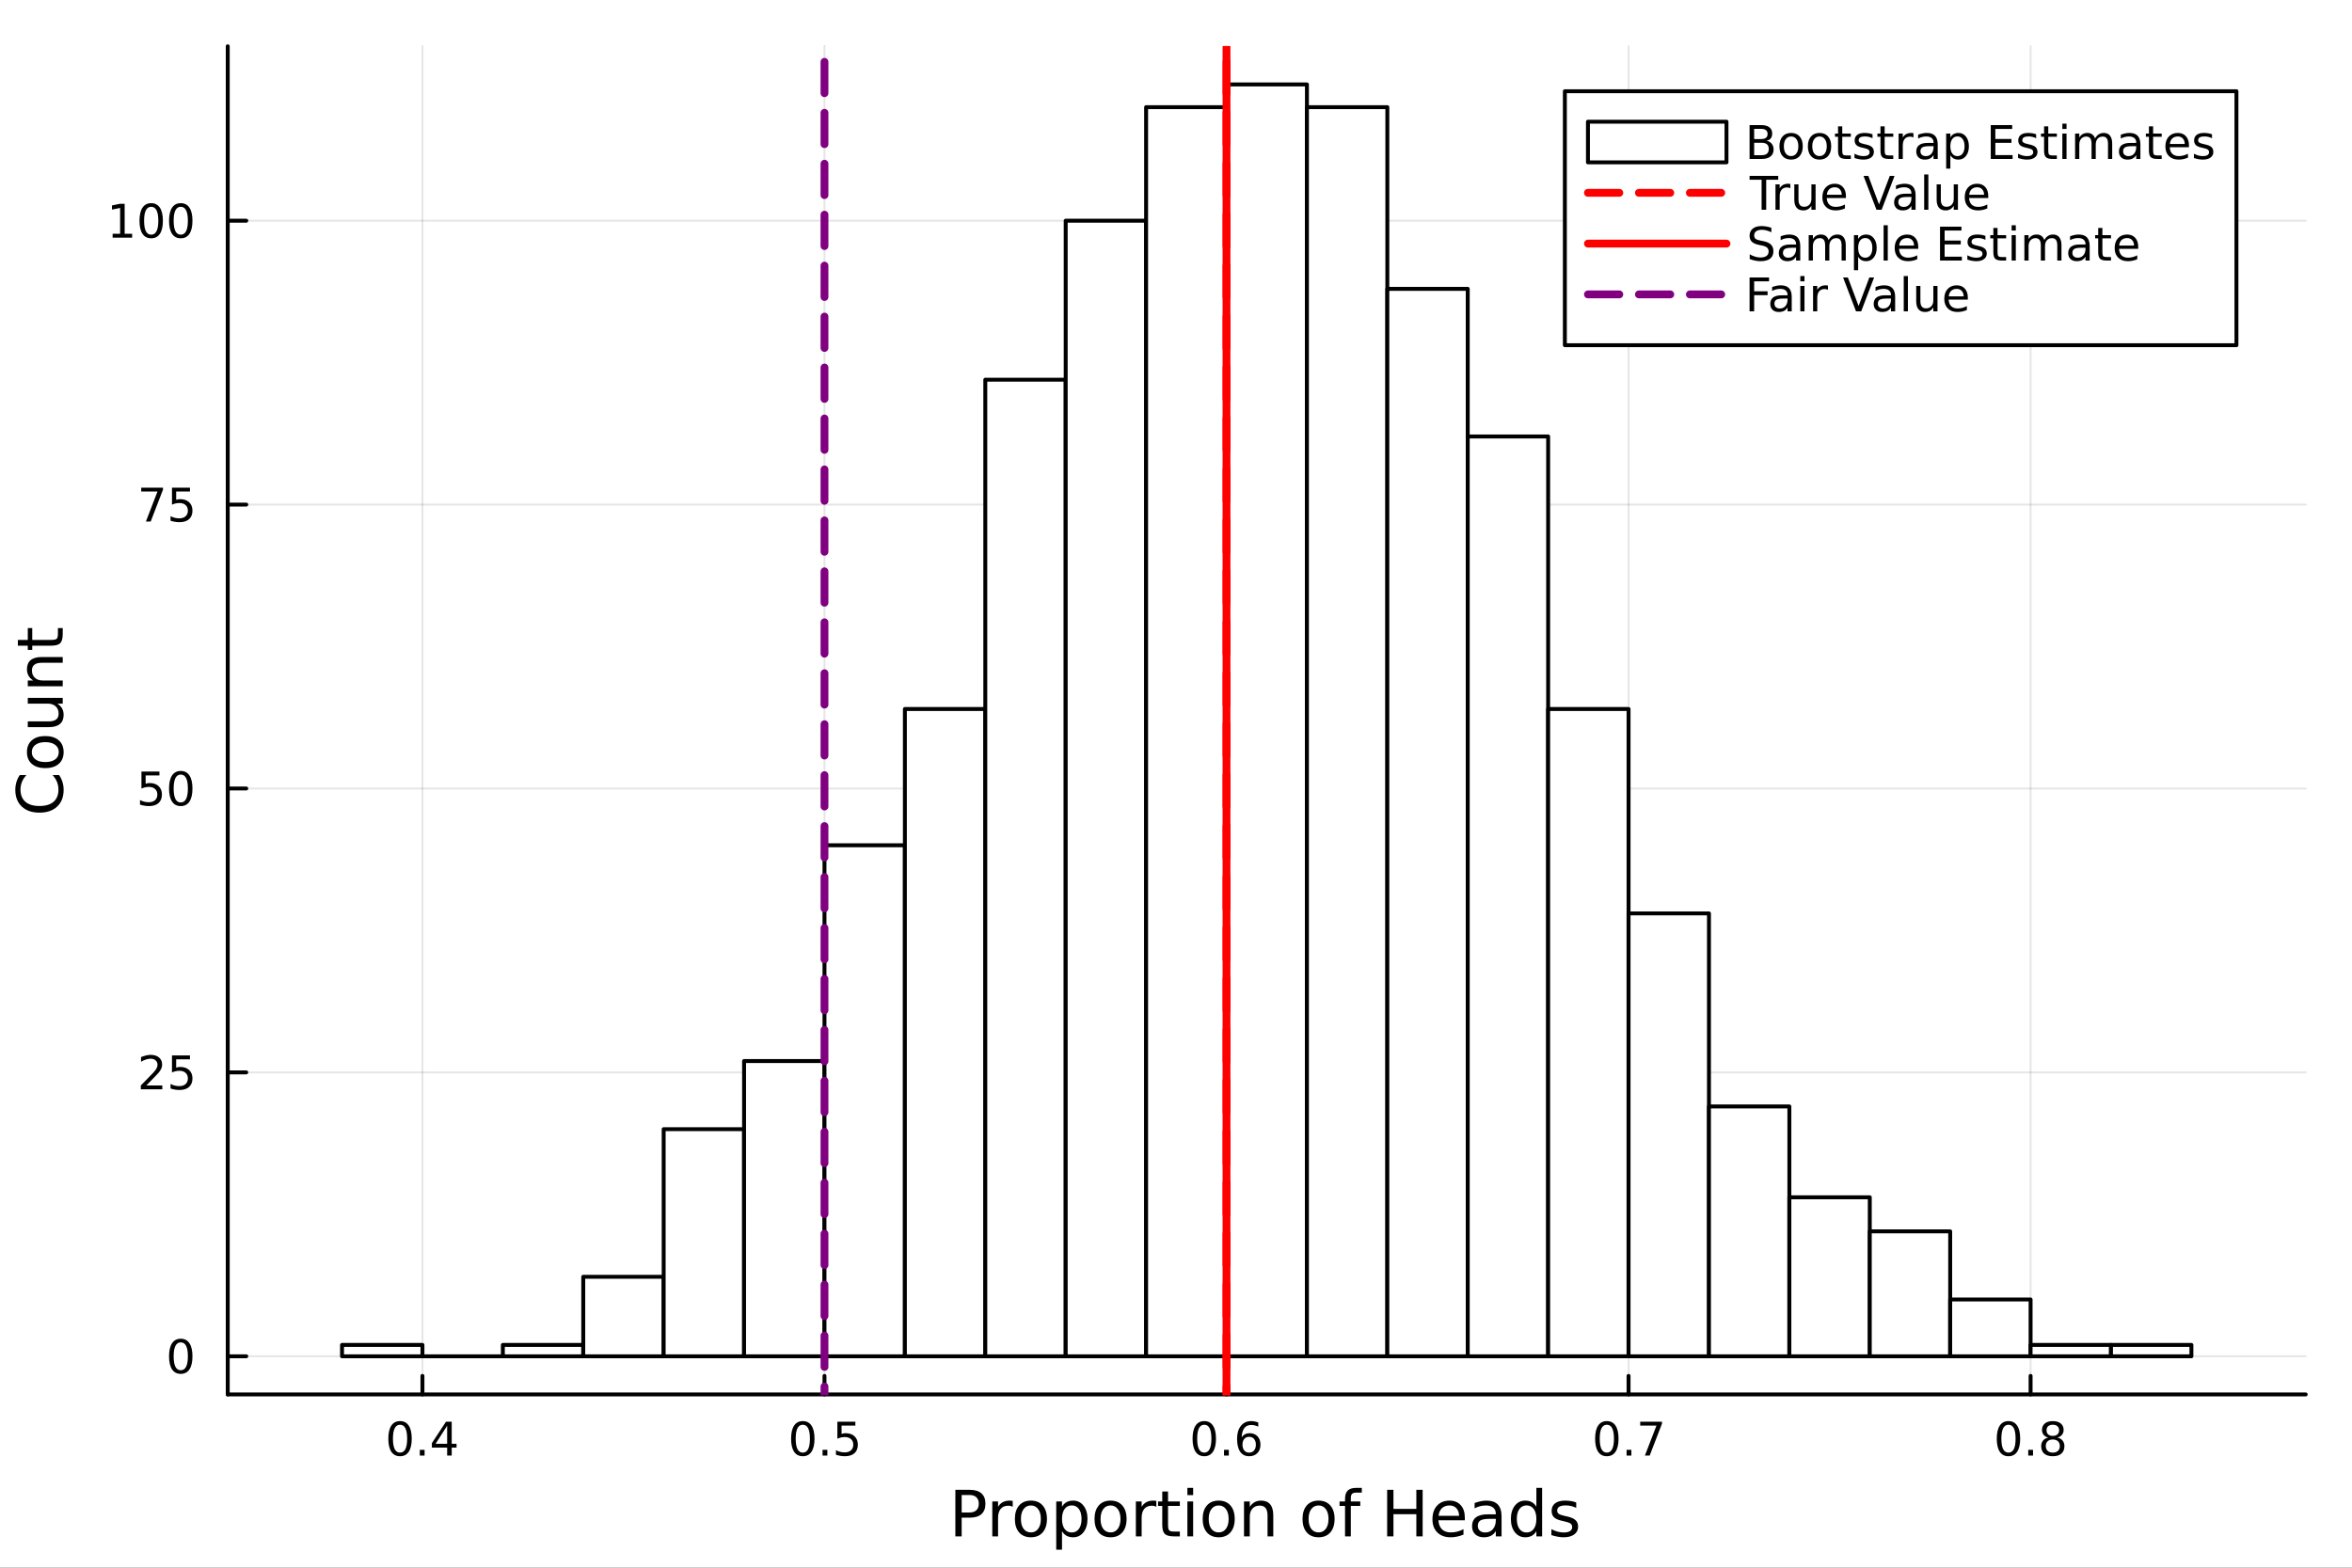 <?xml version="1.0" encoding="utf-8"?>
<svg xmlns="http://www.w3.org/2000/svg" xmlns:xlink="http://www.w3.org/1999/xlink" width="600" height="400" viewBox="0 0 2400 1600">
<rect x="0" y="0" width="2400" height="1600" fill="#333333" stroke="none"/>
<defs>
  <clipPath id="clip880">
    <rect x="0" y="0" width="2400" height="1600"/>
  </clipPath>
</defs>
<path clip-path="url(#clip880)" d="
M0 1600 L2400 1600 L2400 0 L0 0  Z
  " fill="#ffffff" fill-rule="evenodd" fill-opacity="1"/>
<defs>
  <clipPath id="clip881">
    <rect x="480" y="0" width="1681" height="1600"/>
  </clipPath>
</defs>
<path clip-path="url(#clip880)" d="
M232.389 1423.18 L2352.76 1423.18 L2352.76 47.244 L232.389 47.244  Z
  " fill="#ffffff" fill-rule="evenodd" fill-opacity="1"/>
<defs>
  <clipPath id="clip882">
    <rect x="232" y="47" width="2121" height="1377"/>
  </clipPath>
</defs>
<polyline clip-path="url(#clip882)" style="stroke:#000000; stroke-linecap:round; stroke-linejoin:round; stroke-width:2; stroke-opacity:0.1; fill:none" points="
  431.062,1423.18 431.062,47.244 
  "/>
<polyline clip-path="url(#clip882)" style="stroke:#000000; stroke-linecap:round; stroke-linejoin:round; stroke-width:2; stroke-opacity:0.1; fill:none" points="
  841.305,1423.18 841.305,47.244 
  "/>
<polyline clip-path="url(#clip882)" style="stroke:#000000; stroke-linecap:round; stroke-linejoin:round; stroke-width:2; stroke-opacity:0.1; fill:none" points="
  1251.55,1423.18 1251.55,47.244 
  "/>
<polyline clip-path="url(#clip882)" style="stroke:#000000; stroke-linecap:round; stroke-linejoin:round; stroke-width:2; stroke-opacity:0.1; fill:none" points="
  1661.79,1423.18 1661.79,47.244 
  "/>
<polyline clip-path="url(#clip882)" style="stroke:#000000; stroke-linecap:round; stroke-linejoin:round; stroke-width:2; stroke-opacity:0.1; fill:none" points="
  2072.03,1423.18 2072.03,47.244 
  "/>
<polyline clip-path="url(#clip880)" style="stroke:#000000; stroke-linecap:round; stroke-linejoin:round; stroke-width:4; stroke-opacity:1; fill:none" points="
  232.389,1423.18 2352.76,1423.18 
  "/>
<polyline clip-path="url(#clip880)" style="stroke:#000000; stroke-linecap:round; stroke-linejoin:round; stroke-width:4; stroke-opacity:1; fill:none" points="
  431.062,1423.18 431.062,1404.28 
  "/>
<polyline clip-path="url(#clip880)" style="stroke:#000000; stroke-linecap:round; stroke-linejoin:round; stroke-width:4; stroke-opacity:1; fill:none" points="
  841.305,1423.18 841.305,1404.28 
  "/>
<polyline clip-path="url(#clip880)" style="stroke:#000000; stroke-linecap:round; stroke-linejoin:round; stroke-width:4; stroke-opacity:1; fill:none" points="
  1251.55,1423.18 1251.55,1404.28 
  "/>
<polyline clip-path="url(#clip880)" style="stroke:#000000; stroke-linecap:round; stroke-linejoin:round; stroke-width:4; stroke-opacity:1; fill:none" points="
  1661.79,1423.18 1661.79,1404.28 
  "/>
<polyline clip-path="url(#clip880)" style="stroke:#000000; stroke-linecap:round; stroke-linejoin:round; stroke-width:4; stroke-opacity:1; fill:none" points="
  2072.03,1423.18 2072.03,1404.28 
  "/>
<path clip-path="url(#clip880)" d="M408.203 1454.1 Q404.592 1454.1 402.763 1457.66 Q400.958 1461.2 400.958 1468.33 Q400.958 1475.44 402.763 1479.01 Q404.592 1482.55 408.203 1482.55 Q411.837 1482.55 413.643 1479.01 Q415.472 1475.44 415.472 1468.33 Q415.472 1461.2 413.643 1457.66 Q411.837 1454.1 408.203 1454.1 M408.203 1450.39 Q414.013 1450.39 417.069 1455 Q420.148 1459.58 420.148 1468.33 Q420.148 1477.06 417.069 1481.67 Q414.013 1486.25 408.203 1486.25 Q402.393 1486.25 399.314 1481.67 Q396.259 1477.06 396.259 1468.33 Q396.259 1459.58 399.314 1455 Q402.393 1450.39 408.203 1450.39 Z" fill="#000000" fill-rule="evenodd" fill-opacity="1" /><path clip-path="url(#clip880)" d="M428.365 1479.7 L433.249 1479.7 L433.249 1485.58 L428.365 1485.58 L428.365 1479.7 Z" fill="#000000" fill-rule="evenodd" fill-opacity="1" /><path clip-path="url(#clip880)" d="M456.282 1455.09 L444.476 1473.54 L456.282 1473.54 L456.282 1455.09 M455.055 1451.02 L460.934 1451.02 L460.934 1473.54 L465.865 1473.54 L465.865 1477.43 L460.934 1477.43 L460.934 1485.58 L456.282 1485.58 L456.282 1477.43 L440.68 1477.43 L440.68 1472.92 L455.055 1451.02 Z" fill="#000000" fill-rule="evenodd" fill-opacity="1" /><path clip-path="url(#clip880)" d="M819.187 1454.1 Q815.576 1454.1 813.747 1457.66 Q811.942 1461.2 811.942 1468.33 Q811.942 1475.44 813.747 1479.01 Q815.576 1482.55 819.187 1482.55 Q822.821 1482.55 824.627 1479.01 Q826.456 1475.44 826.456 1468.33 Q826.456 1461.2 824.627 1457.66 Q822.821 1454.1 819.187 1454.1 M819.187 1450.39 Q824.997 1450.39 828.053 1455 Q831.132 1459.58 831.132 1468.33 Q831.132 1477.06 828.053 1481.67 Q824.997 1486.25 819.187 1486.25 Q813.377 1486.25 810.298 1481.67 Q807.243 1477.06 807.243 1468.33 Q807.243 1459.58 810.298 1455 Q813.377 1450.39 819.187 1450.39 Z" fill="#000000" fill-rule="evenodd" fill-opacity="1" /><path clip-path="url(#clip880)" d="M839.349 1479.7 L844.233 1479.7 L844.233 1485.58 L839.349 1485.58 L839.349 1479.7 Z" fill="#000000" fill-rule="evenodd" fill-opacity="1" /><path clip-path="url(#clip880)" d="M854.465 1451.02 L872.821 1451.02 L872.821 1454.96 L858.747 1454.96 L858.747 1463.43 Q859.766 1463.08 860.784 1462.92 Q861.803 1462.73 862.821 1462.73 Q868.608 1462.73 871.988 1465.9 Q875.367 1469.08 875.367 1474.49 Q875.367 1480.07 871.895 1483.17 Q868.423 1486.25 862.104 1486.25 Q859.928 1486.25 857.659 1485.88 Q855.414 1485.51 853.006 1484.77 L853.006 1480.07 Q855.09 1481.2 857.312 1481.76 Q859.534 1482.32 862.011 1482.32 Q866.016 1482.32 868.354 1480.21 Q870.692 1478.1 870.692 1474.49 Q870.692 1470.88 868.354 1468.77 Q866.016 1466.67 862.011 1466.67 Q860.136 1466.67 858.261 1467.08 Q856.409 1467.5 854.465 1468.38 L854.465 1451.02 Z" fill="#000000" fill-rule="evenodd" fill-opacity="1" /><path clip-path="url(#clip880)" d="M1228.85 1454.1 Q1225.24 1454.1 1223.41 1457.66 Q1221.61 1461.2 1221.61 1468.33 Q1221.61 1475.44 1223.41 1479.01 Q1225.24 1482.55 1228.85 1482.55 Q1232.49 1482.55 1234.29 1479.01 Q1236.12 1475.44 1236.12 1468.33 Q1236.12 1461.2 1234.29 1457.66 Q1232.49 1454.1 1228.85 1454.1 M1228.85 1450.39 Q1234.66 1450.39 1237.72 1455 Q1240.8 1459.58 1240.8 1468.33 Q1240.8 1477.06 1237.72 1481.67 Q1234.66 1486.25 1228.85 1486.25 Q1223.04 1486.25 1219.96 1481.67 Q1216.91 1477.06 1216.91 1468.33 Q1216.91 1459.58 1219.96 1455 Q1223.04 1450.39 1228.85 1450.39 Z" fill="#000000" fill-rule="evenodd" fill-opacity="1" /><path clip-path="url(#clip880)" d="M1249.01 1479.7 L1253.9 1479.7 L1253.9 1485.58 L1249.01 1485.58 L1249.01 1479.7 Z" fill="#000000" fill-rule="evenodd" fill-opacity="1" /><path clip-path="url(#clip880)" d="M1274.66 1466.44 Q1271.51 1466.44 1269.66 1468.59 Q1267.83 1470.74 1267.83 1474.49 Q1267.83 1478.22 1269.66 1480.39 Q1271.51 1482.55 1274.66 1482.55 Q1277.81 1482.55 1279.64 1480.39 Q1281.49 1478.22 1281.49 1474.49 Q1281.49 1470.74 1279.64 1468.59 Q1277.81 1466.44 1274.66 1466.44 M1283.94 1451.78 L1283.94 1456.04 Q1282.18 1455.21 1280.38 1454.77 Q1278.6 1454.33 1276.84 1454.33 Q1272.21 1454.33 1269.75 1457.45 Q1267.32 1460.58 1266.98 1466.9 Q1268.34 1464.89 1270.4 1463.82 Q1272.46 1462.73 1274.94 1462.73 Q1280.15 1462.73 1283.16 1465.9 Q1286.19 1469.05 1286.19 1474.49 Q1286.19 1479.82 1283.04 1483.03 Q1279.89 1486.25 1274.66 1486.25 Q1268.67 1486.25 1265.49 1481.67 Q1262.32 1477.06 1262.32 1468.33 Q1262.32 1460.14 1266.21 1455.28 Q1270.1 1450.39 1276.65 1450.39 Q1278.41 1450.39 1280.19 1450.74 Q1282 1451.09 1283.94 1451.78 Z" fill="#000000" fill-rule="evenodd" fill-opacity="1" /><path clip-path="url(#clip880)" d="M1639.63 1454.1 Q1636.02 1454.1 1634.19 1457.66 Q1632.38 1461.2 1632.38 1468.33 Q1632.38 1475.44 1634.19 1479.01 Q1636.02 1482.55 1639.63 1482.55 Q1643.26 1482.55 1645.07 1479.01 Q1646.9 1475.44 1646.9 1468.33 Q1646.9 1461.2 1645.07 1457.66 Q1643.26 1454.1 1639.63 1454.1 M1639.63 1450.39 Q1645.44 1450.39 1648.49 1455 Q1651.57 1459.58 1651.57 1468.33 Q1651.57 1477.06 1648.49 1481.67 Q1645.44 1486.25 1639.63 1486.25 Q1633.82 1486.25 1630.74 1481.67 Q1627.68 1477.06 1627.68 1468.33 Q1627.68 1459.58 1630.74 1455 Q1633.82 1450.39 1639.63 1450.39 Z" fill="#000000" fill-rule="evenodd" fill-opacity="1" /><path clip-path="url(#clip880)" d="M1659.79 1479.7 L1664.67 1479.7 L1664.67 1485.58 L1659.79 1485.58 L1659.79 1479.7 Z" fill="#000000" fill-rule="evenodd" fill-opacity="1" /><path clip-path="url(#clip880)" d="M1673.68 1451.02 L1695.9 1451.02 L1695.9 1453.01 L1683.35 1485.58 L1678.47 1485.58 L1690.28 1454.96 L1673.68 1454.96 L1673.68 1451.02 Z" fill="#000000" fill-rule="evenodd" fill-opacity="1" /><path clip-path="url(#clip880)" d="M2049.47 1454.1 Q2045.85 1454.1 2044.03 1457.66 Q2042.22 1461.2 2042.22 1468.33 Q2042.22 1475.44 2044.03 1479.01 Q2045.85 1482.55 2049.47 1482.55 Q2053.1 1482.55 2054.91 1479.01 Q2056.73 1475.44 2056.73 1468.33 Q2056.73 1461.2 2054.91 1457.66 Q2053.1 1454.1 2049.47 1454.1 M2049.47 1450.39 Q2055.28 1450.39 2058.33 1455 Q2061.41 1459.58 2061.41 1468.33 Q2061.41 1477.06 2058.33 1481.67 Q2055.28 1486.25 2049.47 1486.25 Q2043.66 1486.25 2040.58 1481.67 Q2037.52 1477.06 2037.52 1468.33 Q2037.52 1459.58 2040.58 1455 Q2043.66 1450.39 2049.47 1450.39 Z" fill="#000000" fill-rule="evenodd" fill-opacity="1" /><path clip-path="url(#clip880)" d="M2069.63 1479.7 L2074.51 1479.7 L2074.51 1485.58 L2069.63 1485.58 L2069.63 1479.7 Z" fill="#000000" fill-rule="evenodd" fill-opacity="1" /><path clip-path="url(#clip880)" d="M2094.7 1469.17 Q2091.36 1469.17 2089.44 1470.95 Q2087.54 1472.73 2087.54 1475.86 Q2087.54 1478.98 2089.44 1480.77 Q2091.36 1482.55 2094.7 1482.55 Q2098.03 1482.55 2099.95 1480.77 Q2101.87 1478.96 2101.87 1475.86 Q2101.87 1472.73 2099.95 1470.95 Q2098.05 1469.17 2094.7 1469.17 M2090.02 1467.18 Q2087.01 1466.44 2085.32 1464.38 Q2083.66 1462.32 2083.66 1459.35 Q2083.66 1455.21 2086.59 1452.8 Q2089.56 1450.39 2094.7 1450.39 Q2099.86 1450.39 2102.8 1452.8 Q2105.74 1455.21 2105.74 1459.35 Q2105.74 1462.32 2104.05 1464.38 Q2102.38 1466.44 2099.4 1467.18 Q2102.78 1467.96 2104.65 1470.26 Q2106.55 1472.55 2106.55 1475.86 Q2106.55 1480.88 2103.47 1483.57 Q2100.41 1486.25 2094.7 1486.25 Q2088.98 1486.25 2085.9 1483.57 Q2082.84 1480.88 2082.84 1475.86 Q2082.84 1472.55 2084.74 1470.26 Q2086.64 1467.96 2090.02 1467.18 M2088.31 1459.79 Q2088.31 1462.48 2089.97 1463.98 Q2091.66 1465.49 2094.7 1465.49 Q2097.71 1465.49 2099.4 1463.98 Q2101.11 1462.48 2101.11 1459.79 Q2101.11 1457.11 2099.4 1455.6 Q2097.71 1454.1 2094.7 1454.1 Q2091.66 1454.1 2089.97 1455.6 Q2088.31 1457.11 2088.31 1459.79 Z" fill="#000000" fill-rule="evenodd" fill-opacity="1" /><path clip-path="url(#clip880)" d="M981.29 1525.81 L981.29 1543.66 L989.374 1543.66 Q993.862 1543.66 996.313 1541.34 Q998.763 1539.02 998.763 1534.72 Q998.763 1530.45 996.313 1528.13 Q993.862 1525.81 989.374 1525.81 L981.29 1525.81 M974.86 1520.52 L989.374 1520.52 Q997.363 1520.52 1001.44 1524.15 Q1005.54 1527.75 1005.54 1534.72 Q1005.54 1541.75 1001.44 1545.35 Q997.363 1548.95 989.374 1548.95 L981.29 1548.95 L981.29 1568.04 L974.86 1568.04 L974.86 1520.52 Z" fill="#000000" fill-rule="evenodd" fill-opacity="1" /><path clip-path="url(#clip880)" d="M1033.42 1537.87 Q1032.44 1537.3 1031.26 1537.04 Q1030.11 1536.76 1028.71 1536.76 Q1023.75 1536.76 1021.08 1540 Q1018.43 1543.22 1018.43 1549.27 L1018.43 1568.04 L1012.55 1568.04 L1012.55 1532.4 L1018.43 1532.4 L1018.43 1537.93 Q1020.28 1534.69 1023.24 1533.13 Q1026.2 1531.54 1030.43 1531.54 Q1031.04 1531.54 1031.77 1531.63 Q1032.5 1531.7 1033.39 1531.85 L1033.42 1537.87 Z" fill="#000000" fill-rule="evenodd" fill-opacity="1" /><path clip-path="url(#clip880)" d="M1051.95 1536.5 Q1047.24 1536.5 1044.5 1540.19 Q1041.76 1543.85 1041.76 1550.25 Q1041.76 1556.65 1044.47 1560.34 Q1047.21 1564 1051.95 1564 Q1056.63 1564 1059.36 1560.31 Q1062.1 1556.62 1062.1 1550.25 Q1062.1 1543.92 1059.36 1540.23 Q1056.63 1536.5 1051.95 1536.5 M1051.95 1531.54 Q1059.59 1531.54 1063.95 1536.5 Q1068.31 1541.47 1068.31 1550.25 Q1068.31 1559 1063.95 1564 Q1059.59 1568.97 1051.95 1568.97 Q1044.28 1568.97 1039.92 1564 Q1035.59 1559 1035.59 1550.25 Q1035.59 1541.47 1039.92 1536.5 Q1044.28 1531.54 1051.95 1531.54 Z" fill="#000000" fill-rule="evenodd" fill-opacity="1" /><path clip-path="url(#clip880)" d="M1083.68 1562.7 L1083.68 1581.6 L1077.79 1581.6 L1077.79 1532.4 L1083.68 1532.4 L1083.68 1537.81 Q1085.53 1534.62 1088.33 1533.1 Q1091.16 1531.54 1095.08 1531.54 Q1101.57 1531.54 1105.61 1536.69 Q1109.69 1541.85 1109.69 1550.25 Q1109.69 1558.65 1105.61 1563.81 Q1101.57 1568.97 1095.08 1568.97 Q1091.16 1568.97 1088.33 1567.44 Q1085.53 1565.88 1083.68 1562.7 M1103.61 1550.25 Q1103.61 1543.79 1100.93 1540.13 Q1098.29 1536.44 1093.64 1536.44 Q1089 1536.44 1086.32 1540.13 Q1083.68 1543.79 1083.68 1550.25 Q1083.68 1556.71 1086.32 1560.4 Q1089 1564.07 1093.64 1564.07 Q1098.29 1564.07 1100.93 1560.4 Q1103.61 1556.71 1103.61 1550.25 Z" fill="#000000" fill-rule="evenodd" fill-opacity="1" /><path clip-path="url(#clip880)" d="M1133.21 1536.5 Q1128.5 1536.5 1125.76 1540.19 Q1123.02 1543.85 1123.02 1550.25 Q1123.02 1556.65 1125.73 1560.34 Q1128.46 1564 1133.21 1564 Q1137.89 1564 1140.62 1560.31 Q1143.36 1556.62 1143.36 1550.25 Q1143.36 1543.92 1140.62 1540.23 Q1137.89 1536.5 1133.21 1536.5 M1133.21 1531.54 Q1140.85 1531.54 1145.21 1536.5 Q1149.57 1541.47 1149.57 1550.25 Q1149.57 1559 1145.21 1564 Q1140.85 1568.97 1133.21 1568.97 Q1125.54 1568.97 1121.18 1564 Q1116.85 1559 1116.85 1550.25 Q1116.85 1541.47 1121.18 1536.5 Q1125.54 1531.54 1133.21 1531.54 Z" fill="#000000" fill-rule="evenodd" fill-opacity="1" /><path clip-path="url(#clip880)" d="M1179.93 1537.87 Q1178.94 1537.3 1177.77 1537.04 Q1176.62 1536.76 1175.22 1536.76 Q1170.26 1536.76 1167.58 1540 Q1164.94 1543.22 1164.94 1549.27 L1164.94 1568.04 L1159.05 1568.04 L1159.05 1532.4 L1164.94 1532.4 L1164.94 1537.93 Q1166.79 1534.69 1169.75 1533.13 Q1172.71 1531.54 1176.94 1531.54 Q1177.54 1531.54 1178.28 1531.63 Q1179.01 1531.7 1179.9 1531.85 L1179.93 1537.87 Z" fill="#000000" fill-rule="evenodd" fill-opacity="1" /><path clip-path="url(#clip880)" d="M1191.87 1522.27 L1191.87 1532.4 L1203.93 1532.4 L1203.93 1536.95 L1191.87 1536.95 L1191.87 1556.3 Q1191.87 1560.66 1193.04 1561.9 Q1194.25 1563.14 1197.91 1563.14 L1203.93 1563.14 L1203.93 1568.04 L1197.91 1568.04 Q1191.14 1568.04 1188.56 1565.53 Q1185.98 1562.98 1185.98 1556.3 L1185.98 1536.95 L1181.68 1536.95 L1181.68 1532.4 L1185.98 1532.4 L1185.98 1522.27 L1191.87 1522.27 Z" fill="#000000" fill-rule="evenodd" fill-opacity="1" /><path clip-path="url(#clip880)" d="M1211.63 1532.4 L1217.49 1532.4 L1217.49 1568.04 L1211.63 1568.04 L1211.63 1532.4 M1211.63 1518.52 L1217.49 1518.52 L1217.49 1525.93 L1211.63 1525.93 L1211.63 1518.52 Z" fill="#000000" fill-rule="evenodd" fill-opacity="1" /><path clip-path="url(#clip880)" d="M1243.56 1536.5 Q1238.85 1536.5 1236.11 1540.19 Q1233.37 1543.85 1233.37 1550.25 Q1233.37 1556.65 1236.08 1560.34 Q1238.81 1564 1243.56 1564 Q1248.24 1564 1250.97 1560.31 Q1253.71 1556.62 1253.71 1550.25 Q1253.71 1543.92 1250.97 1540.23 Q1248.24 1536.5 1243.56 1536.5 M1243.56 1531.54 Q1251.2 1531.54 1255.56 1536.5 Q1259.92 1541.47 1259.92 1550.25 Q1259.92 1559 1255.56 1564 Q1251.2 1568.97 1243.56 1568.97 Q1235.89 1568.97 1231.53 1564 Q1227.2 1559 1227.2 1550.25 Q1227.2 1541.47 1231.53 1536.5 Q1235.89 1531.54 1243.56 1531.54 Z" fill="#000000" fill-rule="evenodd" fill-opacity="1" /><path clip-path="url(#clip880)" d="M1299.26 1546.53 L1299.26 1568.04 L1293.4 1568.04 L1293.4 1546.72 Q1293.4 1541.66 1291.43 1539.14 Q1289.45 1536.63 1285.51 1536.63 Q1280.76 1536.63 1278.03 1539.65 Q1275.29 1542.68 1275.29 1547.9 L1275.29 1568.04 L1269.4 1568.04 L1269.4 1532.4 L1275.29 1532.4 L1275.29 1537.93 Q1277.39 1534.72 1280.22 1533.13 Q1283.09 1531.54 1286.81 1531.54 Q1292.95 1531.54 1296.11 1535.36 Q1299.26 1539.14 1299.26 1546.53 Z" fill="#000000" fill-rule="evenodd" fill-opacity="1" /><path clip-path="url(#clip880)" d="M1345.47 1536.5 Q1340.76 1536.5 1338.02 1540.19 Q1335.29 1543.85 1335.29 1550.25 Q1335.29 1556.65 1337.99 1560.34 Q1340.73 1564 1345.47 1564 Q1350.15 1564 1352.89 1560.31 Q1355.62 1556.62 1355.62 1550.25 Q1355.62 1543.92 1352.89 1540.23 Q1350.15 1536.5 1345.47 1536.5 M1345.47 1531.54 Q1353.11 1531.54 1357.47 1536.5 Q1361.83 1541.47 1361.83 1550.25 Q1361.83 1559 1357.47 1564 Q1353.11 1568.97 1345.47 1568.97 Q1337.8 1568.97 1333.44 1564 Q1329.11 1559 1329.11 1550.25 Q1329.11 1541.47 1333.44 1536.5 Q1337.8 1531.54 1345.47 1531.54 Z" fill="#000000" fill-rule="evenodd" fill-opacity="1" /><path clip-path="url(#clip880)" d="M1389.59 1518.52 L1389.59 1523.39 L1383.98 1523.39 Q1380.83 1523.39 1379.59 1524.66 Q1378.38 1525.93 1378.38 1529.24 L1378.38 1532.4 L1388.03 1532.4 L1388.03 1536.95 L1378.38 1536.95 L1378.38 1568.04 L1372.49 1568.04 L1372.49 1536.95 L1366.89 1536.95 L1366.89 1532.4 L1372.49 1532.4 L1372.49 1529.91 Q1372.49 1523.96 1375.26 1521.26 Q1378.03 1518.52 1384.05 1518.52 L1389.59 1518.52 Z" fill="#000000" fill-rule="evenodd" fill-opacity="1" /><path clip-path="url(#clip880)" d="M1415.46 1520.52 L1421.89 1520.52 L1421.89 1540 L1445.25 1540 L1445.25 1520.52 L1451.68 1520.52 L1451.68 1568.04 L1445.25 1568.04 L1445.25 1545.41 L1421.89 1545.41 L1421.89 1568.04 L1415.46 1568.04 L1415.46 1520.52 Z" fill="#000000" fill-rule="evenodd" fill-opacity="1" /><path clip-path="url(#clip880)" d="M1494.72 1548.76 L1494.72 1551.62 L1467.79 1551.62 Q1468.17 1557.67 1471.42 1560.85 Q1474.7 1564 1480.52 1564 Q1483.89 1564 1487.04 1563.17 Q1490.23 1562.35 1493.35 1560.69 L1493.35 1566.23 Q1490.2 1567.57 1486.89 1568.27 Q1483.58 1568.97 1480.17 1568.97 Q1471.64 1568.97 1466.64 1564 Q1461.68 1559.04 1461.68 1550.57 Q1461.68 1541.82 1466.39 1536.69 Q1471.13 1531.54 1479.15 1531.54 Q1486.34 1531.54 1490.51 1536.18 Q1494.72 1540.8 1494.72 1548.76 M1488.86 1547.04 Q1488.8 1542.23 1486.15 1539.37 Q1483.54 1536.5 1479.22 1536.5 Q1474.31 1536.5 1471.35 1539.27 Q1468.43 1542.04 1467.98 1547.07 L1488.86 1547.04 Z" fill="#000000" fill-rule="evenodd" fill-opacity="1" /><path clip-path="url(#clip880)" d="M1520.53 1550.12 Q1513.43 1550.12 1510.69 1551.75 Q1507.96 1553.37 1507.96 1557.29 Q1507.96 1560.4 1509.99 1562.25 Q1512.06 1564.07 1515.6 1564.07 Q1520.46 1564.07 1523.39 1560.63 Q1526.35 1557.16 1526.35 1551.43 L1526.35 1550.12 L1520.53 1550.12 M1532.21 1547.71 L1532.21 1568.04 L1526.35 1568.04 L1526.35 1562.63 Q1524.35 1565.88 1521.36 1567.44 Q1518.36 1568.97 1514.04 1568.97 Q1508.56 1568.97 1505.31 1565.91 Q1502.1 1562.82 1502.1 1557.67 Q1502.1 1551.65 1506.11 1548.6 Q1510.15 1545.54 1518.14 1545.54 L1526.35 1545.54 L1526.35 1544.97 Q1526.35 1540.93 1523.68 1538.73 Q1521.04 1536.5 1516.23 1536.5 Q1513.18 1536.5 1510.28 1537.23 Q1507.38 1537.97 1504.71 1539.43 L1504.71 1534.02 Q1507.92 1532.78 1510.95 1532.17 Q1513.97 1531.54 1516.84 1531.54 Q1524.57 1531.54 1528.39 1535.55 Q1532.21 1539.56 1532.21 1547.71 Z" fill="#000000" fill-rule="evenodd" fill-opacity="1" /><path clip-path="url(#clip880)" d="M1567.73 1537.81 L1567.73 1518.52 L1573.59 1518.52 L1573.59 1568.04 L1567.73 1568.04 L1567.73 1562.7 Q1565.88 1565.88 1563.05 1567.44 Q1560.25 1568.97 1556.3 1568.97 Q1549.84 1568.97 1545.77 1563.81 Q1541.73 1558.65 1541.73 1550.25 Q1541.73 1541.85 1545.77 1536.69 Q1549.84 1531.54 1556.3 1531.54 Q1560.25 1531.54 1563.05 1533.1 Q1565.88 1534.62 1567.73 1537.81 M1547.77 1550.25 Q1547.77 1556.71 1550.42 1560.4 Q1553.09 1564.07 1557.74 1564.07 Q1562.38 1564.07 1565.06 1560.4 Q1567.73 1556.71 1567.73 1550.25 Q1567.73 1543.79 1565.06 1540.13 Q1562.38 1536.44 1557.74 1536.44 Q1553.09 1536.44 1550.42 1540.13 Q1547.77 1543.79 1547.77 1550.25 Z" fill="#000000" fill-rule="evenodd" fill-opacity="1" /><path clip-path="url(#clip880)" d="M1608.38 1533.45 L1608.38 1538.98 Q1605.89 1537.71 1603.22 1537.07 Q1600.55 1536.44 1597.68 1536.44 Q1593.32 1536.44 1591.12 1537.77 Q1588.96 1539.11 1588.96 1541.79 Q1588.96 1543.82 1590.52 1545 Q1592.08 1546.15 1596.79 1547.2 L1598.79 1547.64 Q1605.03 1548.98 1607.64 1551.43 Q1610.29 1553.85 1610.29 1558.21 Q1610.29 1563.17 1606.34 1566.07 Q1602.42 1568.97 1595.55 1568.97 Q1592.68 1568.97 1589.56 1568.39 Q1586.48 1567.85 1583.04 1566.74 L1583.04 1560.69 Q1586.29 1562.38 1589.44 1563.24 Q1592.59 1564.07 1595.68 1564.07 Q1599.81 1564.07 1602.04 1562.66 Q1604.27 1561.23 1604.27 1558.65 Q1604.27 1556.27 1602.65 1554.99 Q1601.05 1553.72 1595.61 1552.54 L1593.58 1552.07 Q1588.13 1550.92 1585.71 1548.56 Q1583.29 1546.18 1583.29 1542.04 Q1583.29 1537.01 1586.86 1534.27 Q1590.42 1531.54 1596.98 1531.54 Q1600.23 1531.54 1603.09 1532.01 Q1605.96 1532.49 1608.38 1533.45 Z" fill="#000000" fill-rule="evenodd" fill-opacity="1" /><polyline clip-path="url(#clip882)" style="stroke:#000000; stroke-linecap:round; stroke-linejoin:round; stroke-width:2; stroke-opacity:0.1; fill:none" points="
  232.389,1384.24 2352.76,1384.24 
  "/>
<polyline clip-path="url(#clip882)" style="stroke:#000000; stroke-linecap:round; stroke-linejoin:round; stroke-width:2; stroke-opacity:0.1; fill:none" points="
  232.389,1094.49 2352.76,1094.49 
  "/>
<polyline clip-path="url(#clip882)" style="stroke:#000000; stroke-linecap:round; stroke-linejoin:round; stroke-width:2; stroke-opacity:0.1; fill:none" points="
  232.389,804.751 2352.76,804.751 
  "/>
<polyline clip-path="url(#clip882)" style="stroke:#000000; stroke-linecap:round; stroke-linejoin:round; stroke-width:2; stroke-opacity:0.1; fill:none" points="
  232.389,515.007 2352.76,515.007 
  "/>
<polyline clip-path="url(#clip882)" style="stroke:#000000; stroke-linecap:round; stroke-linejoin:round; stroke-width:2; stroke-opacity:0.1; fill:none" points="
  232.389,225.263 2352.76,225.263 
  "/>
<polyline clip-path="url(#clip880)" style="stroke:#000000; stroke-linecap:round; stroke-linejoin:round; stroke-width:4; stroke-opacity:1; fill:none" points="
  232.389,1423.18 232.389,47.244 
  "/>
<polyline clip-path="url(#clip880)" style="stroke:#000000; stroke-linecap:round; stroke-linejoin:round; stroke-width:4; stroke-opacity:1; fill:none" points="
  232.389,1384.24 251.287,1384.24 
  "/>
<polyline clip-path="url(#clip880)" style="stroke:#000000; stroke-linecap:round; stroke-linejoin:round; stroke-width:4; stroke-opacity:1; fill:none" points="
  232.389,1094.49 251.287,1094.49 
  "/>
<polyline clip-path="url(#clip880)" style="stroke:#000000; stroke-linecap:round; stroke-linejoin:round; stroke-width:4; stroke-opacity:1; fill:none" points="
  232.389,804.751 251.287,804.751 
  "/>
<polyline clip-path="url(#clip880)" style="stroke:#000000; stroke-linecap:round; stroke-linejoin:round; stroke-width:4; stroke-opacity:1; fill:none" points="
  232.389,515.007 251.287,515.007 
  "/>
<polyline clip-path="url(#clip880)" style="stroke:#000000; stroke-linecap:round; stroke-linejoin:round; stroke-width:4; stroke-opacity:1; fill:none" points="
  232.389,225.263 251.287,225.263 
  "/>
<path clip-path="url(#clip880)" d="M184.445 1370.04 Q180.834 1370.04 179.005 1373.6 Q177.2 1377.14 177.2 1384.27 Q177.2 1391.38 179.005 1394.94 Q180.834 1398.49 184.445 1398.49 Q188.079 1398.49 189.885 1394.94 Q191.713 1391.38 191.713 1384.27 Q191.713 1377.14 189.885 1373.6 Q188.079 1370.04 184.445 1370.04 M184.445 1366.33 Q190.255 1366.33 193.311 1370.94 Q196.389 1375.52 196.389 1384.27 Q196.389 1393 193.311 1397.61 Q190.255 1402.19 184.445 1402.19 Q178.635 1402.19 175.556 1397.61 Q172.501 1393 172.501 1384.27 Q172.501 1375.52 175.556 1370.94 Q178.635 1366.33 184.445 1366.33 Z" fill="#000000" fill-rule="evenodd" fill-opacity="1" /><path clip-path="url(#clip880)" d="M149.306 1107.84 L165.626 1107.84 L165.626 1111.77 L143.681 1111.77 L143.681 1107.84 Q146.343 1105.08 150.927 1100.45 Q155.533 1095.8 156.714 1094.46 Q158.959 1091.94 159.839 1090.2 Q160.741 1088.44 160.741 1086.75 Q160.741 1084 158.797 1082.26 Q156.876 1080.52 153.774 1080.52 Q151.575 1080.52 149.121 1081.29 Q146.691 1082.05 143.913 1083.6 L143.913 1078.88 Q146.737 1077.75 149.191 1077.17 Q151.644 1076.59 153.681 1076.59 Q159.052 1076.59 162.246 1079.27 Q165.44 1081.96 165.44 1086.45 Q165.44 1088.58 164.63 1090.5 Q163.843 1092.4 161.737 1094.99 Q161.158 1095.66 158.056 1098.88 Q154.954 1102.08 149.306 1107.84 Z" fill="#000000" fill-rule="evenodd" fill-opacity="1" /><path clip-path="url(#clip880)" d="M175.487 1077.21 L193.843 1077.21 L193.843 1081.15 L179.769 1081.15 L179.769 1089.62 Q180.788 1089.27 181.806 1089.11 Q182.825 1088.93 183.843 1088.93 Q189.63 1088.93 193.01 1092.1 Q196.389 1095.27 196.389 1100.69 Q196.389 1106.27 192.917 1109.37 Q189.445 1112.45 183.126 1112.45 Q180.95 1112.45 178.681 1112.08 Q176.436 1111.7 174.028 1110.96 L174.028 1106.27 Q176.112 1107.4 178.334 1107.95 Q180.556 1108.51 183.033 1108.51 Q187.038 1108.51 189.375 1106.4 Q191.713 1104.3 191.713 1100.69 Q191.713 1097.08 189.375 1094.97 Q187.038 1092.86 183.033 1092.86 Q181.158 1092.86 179.283 1093.28 Q177.431 1093.7 175.487 1094.58 L175.487 1077.21 Z" fill="#000000" fill-rule="evenodd" fill-opacity="1" /><path clip-path="url(#clip880)" d="M144.329 787.471 L162.686 787.471 L162.686 791.406 L148.612 791.406 L148.612 799.878 Q149.63 799.531 150.649 799.369 Q151.667 799.183 152.686 799.183 Q158.473 799.183 161.852 802.355 Q165.232 805.526 165.232 810.943 Q165.232 816.521 161.76 819.623 Q158.288 822.702 151.968 822.702 Q149.792 822.702 147.524 822.331 Q145.279 821.961 142.871 821.22 L142.871 816.521 Q144.954 817.656 147.177 818.211 Q149.399 818.767 151.876 818.767 Q155.88 818.767 158.218 816.66 Q160.556 814.554 160.556 810.943 Q160.556 807.332 158.218 805.225 Q155.88 803.119 151.876 803.119 Q150.001 803.119 148.126 803.535 Q146.274 803.952 144.329 804.832 L144.329 787.471 Z" fill="#000000" fill-rule="evenodd" fill-opacity="1" /><path clip-path="url(#clip880)" d="M184.445 790.549 Q180.834 790.549 179.005 794.114 Q177.2 797.656 177.2 804.785 Q177.2 811.892 179.005 815.456 Q180.834 818.998 184.445 818.998 Q188.079 818.998 189.885 815.456 Q191.713 811.892 191.713 804.785 Q191.713 797.656 189.885 794.114 Q188.079 790.549 184.445 790.549 M184.445 786.846 Q190.255 786.846 193.311 791.452 Q196.389 796.035 196.389 804.785 Q196.389 813.512 193.311 818.118 Q190.255 822.702 184.445 822.702 Q178.635 822.702 175.556 818.118 Q172.501 813.512 172.501 804.785 Q172.501 796.035 175.556 791.452 Q178.635 786.846 184.445 786.846 Z" fill="#000000" fill-rule="evenodd" fill-opacity="1" /><path clip-path="url(#clip880)" d="M144.098 497.727 L166.32 497.727 L166.32 499.717 L153.774 532.287 L148.89 532.287 L160.695 501.662 L144.098 501.662 L144.098 497.727 Z" fill="#000000" fill-rule="evenodd" fill-opacity="1" /><path clip-path="url(#clip880)" d="M175.487 497.727 L193.843 497.727 L193.843 501.662 L179.769 501.662 L179.769 510.134 Q180.788 509.787 181.806 509.625 Q182.825 509.44 183.843 509.44 Q189.63 509.44 193.01 512.611 Q196.389 515.782 196.389 521.199 Q196.389 526.777 192.917 529.879 Q189.445 532.958 183.126 532.958 Q180.95 532.958 178.681 532.588 Q176.436 532.217 174.028 531.476 L174.028 526.777 Q176.112 527.912 178.334 528.467 Q180.556 529.023 183.033 529.023 Q187.038 529.023 189.375 526.916 Q191.713 524.81 191.713 521.199 Q191.713 517.588 189.375 515.481 Q187.038 513.375 183.033 513.375 Q181.158 513.375 179.283 513.791 Q177.431 514.208 175.487 515.088 L175.487 497.727 Z" fill="#000000" fill-rule="evenodd" fill-opacity="1" /><path clip-path="url(#clip880)" d="M114.931 238.608 L122.57 238.608 L122.57 212.242 L114.26 213.909 L114.26 209.649 L122.524 207.983 L127.2 207.983 L127.2 238.608 L134.839 238.608 L134.839 242.543 L114.931 242.543 L114.931 238.608 Z" fill="#000000" fill-rule="evenodd" fill-opacity="1" /><path clip-path="url(#clip880)" d="M154.283 211.061 Q150.672 211.061 148.843 214.626 Q147.038 218.168 147.038 225.297 Q147.038 232.404 148.843 235.969 Q150.672 239.51 154.283 239.51 Q157.917 239.51 159.723 235.969 Q161.552 232.404 161.552 225.297 Q161.552 218.168 159.723 214.626 Q157.917 211.061 154.283 211.061 M154.283 207.358 Q160.093 207.358 163.149 211.964 Q166.227 216.548 166.227 225.297 Q166.227 234.024 163.149 238.631 Q160.093 243.214 154.283 243.214 Q148.473 243.214 145.394 238.631 Q142.339 234.024 142.339 225.297 Q142.339 216.548 145.394 211.964 Q148.473 207.358 154.283 207.358 Z" fill="#000000" fill-rule="evenodd" fill-opacity="1" /><path clip-path="url(#clip880)" d="M184.445 211.061 Q180.834 211.061 179.005 214.626 Q177.2 218.168 177.2 225.297 Q177.2 232.404 179.005 235.969 Q180.834 239.51 184.445 239.51 Q188.079 239.51 189.885 235.969 Q191.713 232.404 191.713 225.297 Q191.713 218.168 189.885 214.626 Q188.079 211.061 184.445 211.061 M184.445 207.358 Q190.255 207.358 193.311 211.964 Q196.389 216.548 196.389 225.297 Q196.389 234.024 193.311 238.631 Q190.255 243.214 184.445 243.214 Q178.635 243.214 175.556 238.631 Q172.501 234.024 172.501 225.297 Q172.501 216.548 175.556 211.964 Q178.635 207.358 184.445 207.358 Z" fill="#000000" fill-rule="evenodd" fill-opacity="1" /><path clip-path="url(#clip880)" d="M20.144 791.071 L26.924 791.071 Q23.9 794.318 22.404 798.01 Q20.908 801.67 20.908 805.808 Q20.908 813.956 25.905 818.284 Q30.871 822.613 40.292 822.613 Q49.681 822.613 54.678 818.284 Q59.644 813.956 59.644 805.808 Q59.644 801.67 58.148 798.01 Q56.652 794.318 53.628 791.071 L60.344 791.071 Q62.636 794.445 63.781 798.232 Q64.927 801.988 64.927 806.19 Q64.927 816.979 58.339 823.186 Q51.718 829.393 40.292 829.393 Q28.834 829.393 22.245 823.186 Q15.625 816.979 15.625 806.19 Q15.625 801.925 16.771 798.169 Q17.885 794.381 20.144 791.071 Z" fill="#000000" fill-rule="evenodd" fill-opacity="1" /><path clip-path="url(#clip880)" d="M32.462 767.582 Q32.462 772.292 36.154 775.029 Q39.815 777.767 46.212 777.767 Q52.609 777.767 56.302 775.061 Q59.962 772.324 59.962 767.582 Q59.962 762.903 56.27 760.166 Q52.578 757.428 46.212 757.428 Q39.878 757.428 36.186 760.166 Q32.462 762.903 32.462 767.582 M27.497 767.582 Q27.497 759.943 32.462 755.582 Q37.427 751.222 46.212 751.222 Q54.965 751.222 59.962 755.582 Q64.927 759.943 64.927 767.582 Q64.927 775.252 59.962 779.613 Q54.965 783.941 46.212 783.941 Q37.427 783.941 32.462 779.613 Q27.497 775.252 27.497 767.582 Z" fill="#000000" fill-rule="evenodd" fill-opacity="1" /><path clip-path="url(#clip880)" d="M49.936 742.119 L28.356 742.119 L28.356 736.262 L49.713 736.262 Q54.774 736.262 57.32 734.289 Q59.835 732.316 59.835 728.369 Q59.835 723.626 56.811 720.889 Q53.787 718.12 48.567 718.12 L28.356 718.12 L28.356 712.264 L64.004 712.264 L64.004 718.12 L58.53 718.12 Q61.776 720.253 63.368 723.085 Q64.927 725.886 64.927 729.61 Q64.927 735.753 61.108 738.936 Q57.288 742.119 49.936 742.119 M27.497 727.382 L27.497 727.382 Z" fill="#000000" fill-rule="evenodd" fill-opacity="1" /><path clip-path="url(#clip880)" d="M42.488 670.568 L64.004 670.568 L64.004 676.425 L42.679 676.425 Q37.618 676.425 35.104 678.398 Q32.589 680.371 32.589 684.318 Q32.589 689.061 35.613 691.798 Q38.637 694.535 43.857 694.535 L64.004 694.535 L64.004 700.423 L28.356 700.423 L28.356 694.535 L33.894 694.535 Q30.68 692.434 29.088 689.602 Q27.497 686.737 27.497 683.013 Q27.497 676.87 31.316 673.719 Q35.104 670.568 42.488 670.568 Z" fill="#000000" fill-rule="evenodd" fill-opacity="1" /><path clip-path="url(#clip880)" d="M18.235 653.094 L28.356 653.094 L28.356 641.031 L32.908 641.031 L32.908 653.094 L52.259 653.094 Q56.62 653.094 57.861 651.917 Q59.103 650.707 59.103 647.047 L59.103 641.031 L64.004 641.031 L64.004 647.047 Q64.004 653.826 61.49 656.405 Q58.943 658.983 52.259 658.983 L32.908 658.983 L32.908 663.279 L28.356 663.279 L28.356 658.983 L18.235 658.983 L18.235 653.094 Z" fill="#000000" fill-rule="evenodd" fill-opacity="1" /><path clip-path="url(#clip882)" d="
M349.013 1372.65 L349.013 1384.24 L431.062 1384.24 L431.062 1372.65 L349.013 1372.65 L349.013 1372.65  Z
  " fill="#ffffff" fill-rule="evenodd" fill-opacity="1"/>
<polyline clip-path="url(#clip882)" style="stroke:#000000; stroke-linecap:round; stroke-linejoin:round; stroke-width:4; stroke-opacity:1; fill:none" points="
  349.013,1372.65 349.013,1384.24 431.062,1384.24 431.062,1372.65 349.013,1372.65 
  "/>
<path clip-path="url(#clip882)" d="
M431.062 1384.24 L431.062 1384.24 L513.111 1384.24 L513.111 1384.24 L431.062 1384.24 L431.062 1384.24  Z
  " fill="#ffffff" fill-rule="evenodd" fill-opacity="1"/>
<polyline clip-path="url(#clip882)" style="stroke:#000000; stroke-linecap:round; stroke-linejoin:round; stroke-width:4; stroke-opacity:1; fill:none" points="
  431.062,1384.24 431.062,1384.24 513.111,1384.24 431.062,1384.24 
  "/>
<path clip-path="url(#clip882)" d="
M513.111 1372.65 L513.111 1384.24 L595.159 1384.24 L595.159 1372.65 L513.111 1372.65 L513.111 1372.65  Z
  " fill="#ffffff" fill-rule="evenodd" fill-opacity="1"/>
<polyline clip-path="url(#clip882)" style="stroke:#000000; stroke-linecap:round; stroke-linejoin:round; stroke-width:4; stroke-opacity:1; fill:none" points="
  513.111,1372.65 513.111,1384.24 595.159,1384.24 595.159,1372.65 513.111,1372.65 
  "/>
<path clip-path="url(#clip882)" d="
M595.159 1303.11 L595.159 1384.24 L677.208 1384.24 L677.208 1303.11 L595.159 1303.11 L595.159 1303.11  Z
  " fill="#ffffff" fill-rule="evenodd" fill-opacity="1"/>
<polyline clip-path="url(#clip882)" style="stroke:#000000; stroke-linecap:round; stroke-linejoin:round; stroke-width:4; stroke-opacity:1; fill:none" points="
  595.159,1303.11 595.159,1384.24 677.208,1384.24 677.208,1303.11 595.159,1303.11 
  "/>
<path clip-path="url(#clip882)" d="
M677.208 1152.44 L677.208 1384.24 L759.256 1384.24 L759.256 1152.44 L677.208 1152.44 L677.208 1152.44  Z
  " fill="#ffffff" fill-rule="evenodd" fill-opacity="1"/>
<polyline clip-path="url(#clip882)" style="stroke:#000000; stroke-linecap:round; stroke-linejoin:round; stroke-width:4; stroke-opacity:1; fill:none" points="
  677.208,1152.44 677.208,1384.24 759.256,1384.24 759.256,1152.44 677.208,1152.44 
  "/>
<path clip-path="url(#clip882)" d="
M759.256 1082.9 L759.256 1384.24 L841.305 1384.24 L841.305 1082.9 L759.256 1082.9 L759.256 1082.9  Z
  " fill="#ffffff" fill-rule="evenodd" fill-opacity="1"/>
<polyline clip-path="url(#clip882)" style="stroke:#000000; stroke-linecap:round; stroke-linejoin:round; stroke-width:4; stroke-opacity:1; fill:none" points="
  759.256,1082.9 759.256,1384.24 841.305,1384.24 841.305,1082.9 759.256,1082.9 
  "/>
<path clip-path="url(#clip882)" d="
M841.305 862.699 L841.305 1384.24 L923.354 1384.24 L923.354 862.699 L841.305 862.699 L841.305 862.699  Z
  " fill="#ffffff" fill-rule="evenodd" fill-opacity="1"/>
<polyline clip-path="url(#clip882)" style="stroke:#000000; stroke-linecap:round; stroke-linejoin:round; stroke-width:4; stroke-opacity:1; fill:none" points="
  841.305,862.699 841.305,1384.24 923.354,1384.24 923.354,862.699 841.305,862.699 
  "/>
<path clip-path="url(#clip882)" d="
M923.354 723.622 L923.354 1384.24 L1005.4 1384.24 L1005.4 723.622 L923.354 723.622 L923.354 723.622  Z
  " fill="#ffffff" fill-rule="evenodd" fill-opacity="1"/>
<polyline clip-path="url(#clip882)" style="stroke:#000000; stroke-linecap:round; stroke-linejoin:round; stroke-width:4; stroke-opacity:1; fill:none" points="
  923.354,723.622 923.354,1384.24 1005.4,1384.24 1005.4,723.622 923.354,723.622 
  "/>
<path clip-path="url(#clip882)" d="
M1005.4 387.519 L1005.4 1384.24 L1087.45 1384.24 L1087.45 387.519 L1005.4 387.519 L1005.4 387.519  Z
  " fill="#ffffff" fill-rule="evenodd" fill-opacity="1"/>
<polyline clip-path="url(#clip882)" style="stroke:#000000; stroke-linecap:round; stroke-linejoin:round; stroke-width:4; stroke-opacity:1; fill:none" points="
  1005.4,387.519 1005.4,1384.24 1087.45,1384.24 1087.45,387.519 1005.4,387.519 
  "/>
<path clip-path="url(#clip882)" d="
M1087.45 225.263 L1087.45 1384.24 L1169.5 1384.24 L1169.5 225.263 L1087.45 225.263 L1087.45 225.263  Z
  " fill="#ffffff" fill-rule="evenodd" fill-opacity="1"/>
<polyline clip-path="url(#clip882)" style="stroke:#000000; stroke-linecap:round; stroke-linejoin:round; stroke-width:4; stroke-opacity:1; fill:none" points="
  1087.45,225.263 1087.45,1384.24 1169.5,1384.24 1169.5,225.263 1087.45,225.263 
  "/>
<path clip-path="url(#clip882)" d="
M1169.5 109.365 L1169.5 1384.24 L1251.55 1384.24 L1251.55 109.365 L1169.5 109.365 L1169.5 109.365  Z
  " fill="#ffffff" fill-rule="evenodd" fill-opacity="1"/>
<polyline clip-path="url(#clip882)" style="stroke:#000000; stroke-linecap:round; stroke-linejoin:round; stroke-width:4; stroke-opacity:1; fill:none" points="
  1169.5,109.365 1169.5,1384.24 1251.55,1384.24 1251.55,109.365 1169.5,109.365 
  "/>
<path clip-path="url(#clip882)" d="
M1251.55 86.186 L1251.55 1384.24 L1333.6 1384.24 L1333.6 86.186 L1251.55 86.186 L1251.55 86.186  Z
  " fill="#ffffff" fill-rule="evenodd" fill-opacity="1"/>
<polyline clip-path="url(#clip882)" style="stroke:#000000; stroke-linecap:round; stroke-linejoin:round; stroke-width:4; stroke-opacity:1; fill:none" points="
  1251.55,86.186 1251.55,1384.24 1333.6,1384.24 1333.6,86.186 1251.55,86.186 
  "/>
<path clip-path="url(#clip882)" d="
M1333.6 109.365 L1333.6 1384.24 L1415.65 1384.24 L1415.65 109.365 L1333.6 109.365 L1333.6 109.365  Z
  " fill="#ffffff" fill-rule="evenodd" fill-opacity="1"/>
<polyline clip-path="url(#clip882)" style="stroke:#000000; stroke-linecap:round; stroke-linejoin:round; stroke-width:4; stroke-opacity:1; fill:none" points="
  1333.6,109.365 1333.6,1384.24 1415.65,1384.24 1415.65,109.365 1333.6,109.365 
  "/>
<path clip-path="url(#clip882)" d="
M1415.65 294.801 L1415.65 1384.24 L1497.69 1384.24 L1497.69 294.801 L1415.65 294.801 L1415.65 294.801  Z
  " fill="#ffffff" fill-rule="evenodd" fill-opacity="1"/>
<polyline clip-path="url(#clip882)" style="stroke:#000000; stroke-linecap:round; stroke-linejoin:round; stroke-width:4; stroke-opacity:1; fill:none" points="
  1415.65,294.801 1415.65,1384.24 1497.69,1384.24 1497.69,294.801 1415.65,294.801 
  "/>
<path clip-path="url(#clip882)" d="
M1497.69 445.468 L1497.69 1384.24 L1579.74 1384.24 L1579.74 445.468 L1497.69 445.468 L1497.69 445.468  Z
  " fill="#ffffff" fill-rule="evenodd" fill-opacity="1"/>
<polyline clip-path="url(#clip882)" style="stroke:#000000; stroke-linecap:round; stroke-linejoin:round; stroke-width:4; stroke-opacity:1; fill:none" points="
  1497.69,445.468 1497.69,1384.24 1579.74,1384.24 1579.74,445.468 1497.69,445.468 
  "/>
<path clip-path="url(#clip882)" d="
M1579.74 723.622 L1579.74 1384.24 L1661.79 1384.24 L1661.79 723.622 L1579.74 723.622 L1579.74 723.622  Z
  " fill="#ffffff" fill-rule="evenodd" fill-opacity="1"/>
<polyline clip-path="url(#clip882)" style="stroke:#000000; stroke-linecap:round; stroke-linejoin:round; stroke-width:4; stroke-opacity:1; fill:none" points="
  1579.74,723.622 1579.74,1384.24 1661.79,1384.24 1661.79,723.622 1579.74,723.622 
  "/>
<path clip-path="url(#clip882)" d="
M1661.79 932.238 L1661.79 1384.24 L1743.84 1384.24 L1743.84 932.238 L1661.79 932.238 L1661.79 932.238  Z
  " fill="#ffffff" fill-rule="evenodd" fill-opacity="1"/>
<polyline clip-path="url(#clip882)" style="stroke:#000000; stroke-linecap:round; stroke-linejoin:round; stroke-width:4; stroke-opacity:1; fill:none" points="
  1661.79,932.238 1661.79,1384.24 1743.84,1384.24 1743.84,932.238 1661.79,932.238 
  "/>
<path clip-path="url(#clip882)" d="
M1743.84 1129.26 L1743.84 1384.24 L1825.89 1384.24 L1825.89 1129.26 L1743.84 1129.26 L1743.84 1129.26  Z
  " fill="#ffffff" fill-rule="evenodd" fill-opacity="1"/>
<polyline clip-path="url(#clip882)" style="stroke:#000000; stroke-linecap:round; stroke-linejoin:round; stroke-width:4; stroke-opacity:1; fill:none" points="
  1743.84,1129.26 1743.84,1384.24 1825.89,1384.24 1825.89,1129.26 1743.84,1129.26 
  "/>
<path clip-path="url(#clip882)" d="
M1825.89 1221.98 L1825.89 1384.24 L1907.94 1384.24 L1907.94 1221.98 L1825.89 1221.98 L1825.89 1221.98  Z
  " fill="#ffffff" fill-rule="evenodd" fill-opacity="1"/>
<polyline clip-path="url(#clip882)" style="stroke:#000000; stroke-linecap:round; stroke-linejoin:round; stroke-width:4; stroke-opacity:1; fill:none" points="
  1825.89,1221.98 1825.89,1384.24 1907.94,1384.24 1907.94,1221.98 1825.89,1221.98 
  "/>
<path clip-path="url(#clip882)" d="
M1907.94 1256.75 L1907.94 1384.24 L1989.99 1384.24 L1989.99 1256.75 L1907.94 1256.75 L1907.94 1256.75  Z
  " fill="#ffffff" fill-rule="evenodd" fill-opacity="1"/>
<polyline clip-path="url(#clip882)" style="stroke:#000000; stroke-linecap:round; stroke-linejoin:round; stroke-width:4; stroke-opacity:1; fill:none" points="
  1907.94,1256.75 1907.94,1384.24 1989.99,1384.24 1989.99,1256.75 1907.94,1256.75 
  "/>
<path clip-path="url(#clip882)" d="
M1989.99 1326.29 L1989.99 1384.24 L2072.03 1384.24 L2072.03 1326.29 L1989.99 1326.29 L1989.99 1326.29  Z
  " fill="#ffffff" fill-rule="evenodd" fill-opacity="1"/>
<polyline clip-path="url(#clip882)" style="stroke:#000000; stroke-linecap:round; stroke-linejoin:round; stroke-width:4; stroke-opacity:1; fill:none" points="
  1989.99,1326.29 1989.99,1384.24 2072.03,1384.24 2072.03,1326.29 1989.99,1326.29 
  "/>
<path clip-path="url(#clip882)" d="
M2072.03 1372.65 L2072.03 1384.24 L2154.08 1384.24 L2154.08 1372.65 L2072.03 1372.65 L2072.03 1372.65  Z
  " fill="#ffffff" fill-rule="evenodd" fill-opacity="1"/>
<polyline clip-path="url(#clip882)" style="stroke:#000000; stroke-linecap:round; stroke-linejoin:round; stroke-width:4; stroke-opacity:1; fill:none" points="
  2072.03,1372.65 2072.03,1384.24 2154.08,1384.24 2154.08,1372.65 2072.03,1372.65 
  "/>
<path clip-path="url(#clip882)" d="
M2154.08 1372.65 L2154.08 1384.24 L2236.13 1384.24 L2236.13 1372.65 L2154.08 1372.65 L2154.08 1372.65  Z
  " fill="#ffffff" fill-rule="evenodd" fill-opacity="1"/>
<polyline clip-path="url(#clip882)" style="stroke:#000000; stroke-linecap:round; stroke-linejoin:round; stroke-width:4; stroke-opacity:1; fill:none" points="
  2154.08,1372.65 2154.08,1384.24 2236.13,1384.24 2236.13,1372.65 2154.08,1372.65 
  "/>
<circle clip-path="url(#clip882)" style="fill:#ffffff; stroke:none; fill-opacity:0" cx="390.038" cy="1372.65" r="2"/>
<circle clip-path="url(#clip882)" style="fill:#ffffff; stroke:none; fill-opacity:0" cx="472.086" cy="1384.24" r="2"/>
<circle clip-path="url(#clip882)" style="fill:#ffffff; stroke:none; fill-opacity:0" cx="554.135" cy="1372.65" r="2"/>
<circle clip-path="url(#clip882)" style="fill:#ffffff; stroke:none; fill-opacity:0" cx="636.184" cy="1303.11" r="2"/>
<circle clip-path="url(#clip882)" style="fill:#ffffff; stroke:none; fill-opacity:0" cx="718.232" cy="1152.44" r="2"/>
<circle clip-path="url(#clip882)" style="fill:#ffffff; stroke:none; fill-opacity:0" cx="800.281" cy="1082.9" r="2"/>
<circle clip-path="url(#clip882)" style="fill:#ffffff; stroke:none; fill-opacity:0" cx="882.329" cy="862.699" r="2"/>
<circle clip-path="url(#clip882)" style="fill:#ffffff; stroke:none; fill-opacity:0" cx="964.378" cy="723.622" r="2"/>
<circle clip-path="url(#clip882)" style="fill:#ffffff; stroke:none; fill-opacity:0" cx="1046.43" cy="387.519" r="2"/>
<circle clip-path="url(#clip882)" style="fill:#ffffff; stroke:none; fill-opacity:0" cx="1128.48" cy="225.263" r="2"/>
<circle clip-path="url(#clip882)" style="fill:#ffffff; stroke:none; fill-opacity:0" cx="1210.52" cy="109.365" r="2"/>
<circle clip-path="url(#clip882)" style="fill:#ffffff; stroke:none; fill-opacity:0" cx="1292.57" cy="86.186" r="2"/>
<circle clip-path="url(#clip882)" style="fill:#ffffff; stroke:none; fill-opacity:0" cx="1374.62" cy="109.365" r="2"/>
<circle clip-path="url(#clip882)" style="fill:#ffffff; stroke:none; fill-opacity:0" cx="1456.67" cy="294.801" r="2"/>
<circle clip-path="url(#clip882)" style="fill:#ffffff; stroke:none; fill-opacity:0" cx="1538.72" cy="445.468" r="2"/>
<circle clip-path="url(#clip882)" style="fill:#ffffff; stroke:none; fill-opacity:0" cx="1620.77" cy="723.622" r="2"/>
<circle clip-path="url(#clip882)" style="fill:#ffffff; stroke:none; fill-opacity:0" cx="1702.82" cy="932.238" r="2"/>
<circle clip-path="url(#clip882)" style="fill:#ffffff; stroke:none; fill-opacity:0" cx="1784.86" cy="1129.26" r="2"/>
<circle clip-path="url(#clip882)" style="fill:#ffffff; stroke:none; fill-opacity:0" cx="1866.91" cy="1221.98" r="2"/>
<circle clip-path="url(#clip882)" style="fill:#ffffff; stroke:none; fill-opacity:0" cx="1948.96" cy="1256.75" r="2"/>
<circle clip-path="url(#clip882)" style="fill:#ffffff; stroke:none; fill-opacity:0" cx="2031.01" cy="1326.29" r="2"/>
<circle clip-path="url(#clip882)" style="fill:#ffffff; stroke:none; fill-opacity:0" cx="2113.06" cy="1372.65" r="2"/>
<circle clip-path="url(#clip882)" style="fill:#ffffff; stroke:none; fill-opacity:0" cx="2195.11" cy="1372.65" r="2"/>
<polyline clip-path="url(#clip882)" style="stroke:#ff0000; stroke-linecap:round; stroke-linejoin:round; stroke-width:8; stroke-opacity:1; fill:none" stroke-dasharray="32, 20" points="
  1251.55,2799.12 1251.55,-1328.69 
  "/>
<polyline clip-path="url(#clip882)" style="stroke:#ff0000; stroke-linecap:round; stroke-linejoin:round; stroke-width:8; stroke-opacity:1; fill:none" points="
  1251.55,2799.12 1251.55,-1328.69 
  "/>
<polyline clip-path="url(#clip882)" style="stroke:#800080; stroke-linecap:round; stroke-linejoin:round; stroke-width:8; stroke-opacity:1; fill:none" stroke-dasharray="32, 20" points="
  841.305,2799.12 841.305,-1328.69 
  "/>
<path clip-path="url(#clip880)" d="
M1596.8 352.309 L2282.08 352.309 L2282.08 93.109 L1596.8 93.109  Z
  " fill="#ffffff" fill-rule="evenodd" fill-opacity="1"/>
<polyline clip-path="url(#clip880)" style="stroke:#000000; stroke-linecap:round; stroke-linejoin:round; stroke-width:4; stroke-opacity:1; fill:none" points="
  1596.8,352.309 2282.08,352.309 2282.08,93.109 1596.8,93.109 1596.8,352.309 
  "/>
<path clip-path="url(#clip880)" d="
M1620.36 165.685 L1761.72 165.685 L1761.72 124.213 L1620.36 124.213 L1620.36 165.685  Z
  " fill="#ffffff" fill-rule="evenodd" fill-opacity="1"/>
<polyline clip-path="url(#clip880)" style="stroke:#000000; stroke-linecap:round; stroke-linejoin:round; stroke-width:4; stroke-opacity:1; fill:none" points="
  1620.36,165.685 1761.72,165.685 1761.72,124.213 1620.36,124.213 1620.36,165.685 
  "/>
<path clip-path="url(#clip880)" d="M1789.96 145.724 L1789.96 158.386 L1797.46 158.386 Q1801.23 158.386 1803.03 156.835 Q1804.86 155.261 1804.86 152.043 Q1804.86 148.803 1803.03 147.275 Q1801.23 145.724 1797.46 145.724 L1789.96 145.724 M1789.96 131.511 L1789.96 141.928 L1796.88 141.928 Q1800.3 141.928 1801.97 140.655 Q1803.66 139.358 1803.66 136.719 Q1803.66 134.104 1801.97 132.807 Q1800.3 131.511 1796.88 131.511 L1789.96 131.511 M1785.28 127.669 L1797.22 127.669 Q1802.57 127.669 1805.46 129.891 Q1808.36 132.113 1808.36 136.21 Q1808.36 139.382 1806.88 141.257 Q1805.39 143.131 1802.52 143.594 Q1805.97 144.335 1807.87 146.696 Q1809.79 149.034 1809.79 152.553 Q1809.79 157.182 1806.64 159.705 Q1803.5 162.229 1797.69 162.229 L1785.28 162.229 L1785.28 127.669 Z" fill="#000000" fill-rule="evenodd" fill-opacity="1" /><path clip-path="url(#clip880)" d="M1827.66 139.289 Q1824.24 139.289 1822.25 141.974 Q1820.26 144.636 1820.26 149.289 Q1820.26 153.942 1822.22 156.627 Q1824.21 159.289 1827.66 159.289 Q1831.07 159.289 1833.06 156.604 Q1835.05 153.918 1835.05 149.289 Q1835.05 144.682 1833.06 141.997 Q1831.07 139.289 1827.66 139.289 M1827.66 135.678 Q1833.22 135.678 1836.39 139.289 Q1839.56 142.9 1839.56 149.289 Q1839.56 155.655 1836.39 159.289 Q1833.22 162.9 1827.66 162.9 Q1822.08 162.9 1818.91 159.289 Q1815.77 155.655 1815.77 149.289 Q1815.77 142.9 1818.91 139.289 Q1822.08 135.678 1827.66 135.678 Z" fill="#000000" fill-rule="evenodd" fill-opacity="1" /><path clip-path="url(#clip880)" d="M1856.67 139.289 Q1853.24 139.289 1851.25 141.974 Q1849.26 144.636 1849.26 149.289 Q1849.26 153.942 1851.23 156.627 Q1853.22 159.289 1856.67 159.289 Q1860.07 159.289 1862.06 156.604 Q1864.05 153.918 1864.05 149.289 Q1864.05 144.682 1862.06 141.997 Q1860.07 139.289 1856.67 139.289 M1856.67 135.678 Q1862.22 135.678 1865.39 139.289 Q1868.57 142.9 1868.57 149.289 Q1868.57 155.655 1865.39 159.289 Q1862.22 162.9 1856.67 162.9 Q1851.09 162.9 1847.92 159.289 Q1844.77 155.655 1844.77 149.289 Q1844.77 142.9 1847.92 139.289 Q1851.09 135.678 1856.67 135.678 Z" fill="#000000" fill-rule="evenodd" fill-opacity="1" /><path clip-path="url(#clip880)" d="M1879.84 128.942 L1879.84 136.303 L1888.61 136.303 L1888.61 139.613 L1879.84 139.613 L1879.84 153.687 Q1879.84 156.858 1880.7 157.761 Q1881.57 158.664 1884.24 158.664 L1888.61 158.664 L1888.61 162.229 L1884.24 162.229 Q1879.31 162.229 1877.43 160.4 Q1875.56 158.548 1875.56 153.687 L1875.56 139.613 L1872.43 139.613 L1872.43 136.303 L1875.56 136.303 L1875.56 128.942 L1879.84 128.942 Z" fill="#000000" fill-rule="evenodd" fill-opacity="1" /><path clip-path="url(#clip880)" d="M1910.74 137.067 L1910.74 141.094 Q1908.94 140.169 1906.99 139.706 Q1905.05 139.243 1902.96 139.243 Q1899.79 139.243 1898.2 140.215 Q1896.62 141.187 1896.62 143.131 Q1896.62 144.613 1897.76 145.469 Q1898.89 146.303 1902.32 147.067 L1903.77 147.391 Q1908.31 148.363 1910.21 150.145 Q1912.13 151.905 1912.13 155.076 Q1912.13 158.687 1909.26 160.793 Q1906.41 162.9 1901.41 162.9 Q1899.33 162.9 1897.06 162.483 Q1894.82 162.09 1892.32 161.28 L1892.32 156.881 Q1894.68 158.108 1896.97 158.733 Q1899.26 159.335 1901.51 159.335 Q1904.51 159.335 1906.14 158.317 Q1907.76 157.275 1907.76 155.4 Q1907.76 153.664 1906.57 152.738 Q1905.42 151.812 1901.46 150.956 L1899.98 150.608 Q1896.02 149.775 1894.26 148.062 Q1892.5 146.326 1892.5 143.317 Q1892.5 139.659 1895.09 137.669 Q1897.69 135.678 1902.45 135.678 Q1904.82 135.678 1906.9 136.025 Q1908.98 136.372 1910.74 137.067 Z" fill="#000000" fill-rule="evenodd" fill-opacity="1" /><path clip-path="url(#clip880)" d="M1923.13 128.942 L1923.13 136.303 L1931.9 136.303 L1931.9 139.613 L1923.13 139.613 L1923.13 153.687 Q1923.13 156.858 1923.98 157.761 Q1924.86 158.664 1927.52 158.664 L1931.9 158.664 L1931.9 162.229 L1927.52 162.229 Q1922.59 162.229 1920.72 160.4 Q1918.84 158.548 1918.84 153.687 L1918.84 139.613 L1915.72 139.613 L1915.72 136.303 L1918.84 136.303 L1918.84 128.942 L1923.13 128.942 Z" fill="#000000" fill-rule="evenodd" fill-opacity="1" /><path clip-path="url(#clip880)" d="M1952.52 140.284 Q1951.81 139.868 1950.95 139.682 Q1950.12 139.474 1949.1 139.474 Q1945.49 139.474 1943.54 141.835 Q1941.62 144.173 1941.62 148.571 L1941.62 162.229 L1937.34 162.229 L1937.34 136.303 L1941.62 136.303 L1941.62 140.331 Q1942.96 137.969 1945.12 136.835 Q1947.27 135.678 1950.35 135.678 Q1950.79 135.678 1951.32 135.747 Q1951.85 135.794 1952.5 135.909 L1952.52 140.284 Z" fill="#000000" fill-rule="evenodd" fill-opacity="1" /><path clip-path="url(#clip880)" d="M1968.77 149.196 Q1963.61 149.196 1961.62 150.377 Q1959.63 151.557 1959.63 154.405 Q1959.63 156.673 1961.11 158.016 Q1962.62 159.335 1965.19 159.335 Q1968.73 159.335 1970.86 156.835 Q1973.01 154.312 1973.01 150.145 L1973.01 149.196 L1968.77 149.196 M1977.27 147.437 L1977.27 162.229 L1973.01 162.229 L1973.01 158.293 Q1971.55 160.655 1969.38 161.789 Q1967.2 162.9 1964.05 162.9 Q1960.07 162.9 1957.71 160.678 Q1955.37 158.432 1955.37 154.682 Q1955.37 150.307 1958.29 148.085 Q1961.23 145.863 1967.04 145.863 L1973.01 145.863 L1973.01 145.446 Q1973.01 142.507 1971.07 140.909 Q1969.14 139.289 1965.65 139.289 Q1963.43 139.289 1961.32 139.821 Q1959.21 140.354 1957.27 141.419 L1957.27 137.483 Q1959.61 136.581 1961.81 136.141 Q1964.01 135.678 1966.09 135.678 Q1971.71 135.678 1974.49 138.594 Q1977.27 141.511 1977.27 147.437 Z" fill="#000000" fill-rule="evenodd" fill-opacity="1" /><path clip-path="url(#clip880)" d="M1990.16 158.34 L1990.16 172.09 L1985.88 172.09 L1985.88 136.303 L1990.16 136.303 L1990.16 140.238 Q1991.5 137.923 1993.54 136.812 Q1995.6 135.678 1998.45 135.678 Q2003.17 135.678 2006.11 139.428 Q2009.07 143.178 2009.07 149.289 Q2009.07 155.4 2006.11 159.15 Q2003.17 162.9 1998.45 162.9 Q1995.6 162.9 1993.54 161.789 Q1991.5 160.655 1990.16 158.34 M2004.65 149.289 Q2004.65 144.59 2002.71 141.928 Q2000.79 139.243 1997.41 139.243 Q1994.03 139.243 1992.08 141.928 Q1990.16 144.59 1990.16 149.289 Q1990.16 153.988 1992.08 156.673 Q1994.03 159.335 1997.41 159.335 Q2000.79 159.335 2002.71 156.673 Q2004.65 153.988 2004.65 149.289 Z" fill="#000000" fill-rule="evenodd" fill-opacity="1" /><path clip-path="url(#clip880)" d="M2031.39 127.669 L2053.24 127.669 L2053.24 131.604 L2036.06 131.604 L2036.06 141.835 L2052.52 141.835 L2052.52 145.77 L2036.06 145.77 L2036.06 158.293 L2053.66 158.293 L2053.66 162.229 L2031.39 162.229 L2031.39 127.669 Z" fill="#000000" fill-rule="evenodd" fill-opacity="1" /><path clip-path="url(#clip880)" d="M2077.69 137.067 L2077.69 141.094 Q2075.88 140.169 2073.94 139.706 Q2071.99 139.243 2069.91 139.243 Q2066.74 139.243 2065.14 140.215 Q2063.56 141.187 2063.56 143.131 Q2063.56 144.613 2064.7 145.469 Q2065.83 146.303 2069.26 147.067 L2070.72 147.391 Q2075.25 148.363 2077.15 150.145 Q2079.07 151.905 2079.07 155.076 Q2079.07 158.687 2076.2 160.793 Q2073.36 162.9 2068.36 162.9 Q2066.27 162.9 2064 162.483 Q2061.76 162.09 2059.26 161.28 L2059.26 156.881 Q2061.62 158.108 2063.91 158.733 Q2066.2 159.335 2068.45 159.335 Q2071.46 159.335 2073.08 158.317 Q2074.7 157.275 2074.7 155.4 Q2074.7 153.664 2073.52 152.738 Q2072.36 151.812 2068.4 150.956 L2066.92 150.608 Q2062.96 149.775 2061.2 148.062 Q2059.44 146.326 2059.44 143.317 Q2059.44 139.659 2062.04 137.669 Q2064.63 135.678 2069.4 135.678 Q2071.76 135.678 2073.84 136.025 Q2075.93 136.372 2077.69 137.067 Z" fill="#000000" fill-rule="evenodd" fill-opacity="1" /><path clip-path="url(#clip880)" d="M2090.07 128.942 L2090.07 136.303 L2098.84 136.303 L2098.84 139.613 L2090.07 139.613 L2090.07 153.687 Q2090.07 156.858 2090.93 157.761 Q2091.81 158.664 2094.47 158.664 L2098.84 158.664 L2098.84 162.229 L2094.47 162.229 Q2089.54 162.229 2087.66 160.4 Q2085.79 158.548 2085.79 153.687 L2085.79 139.613 L2082.66 139.613 L2082.66 136.303 L2085.79 136.303 L2085.79 128.942 L2090.07 128.942 Z" fill="#000000" fill-rule="evenodd" fill-opacity="1" /><path clip-path="url(#clip880)" d="M2104.44 136.303 L2108.7 136.303 L2108.7 162.229 L2104.44 162.229 L2104.44 136.303 M2104.44 126.21 L2108.7 126.21 L2108.7 131.604 L2104.44 131.604 L2104.44 126.21 Z" fill="#000000" fill-rule="evenodd" fill-opacity="1" /><path clip-path="url(#clip880)" d="M2137.8 141.28 Q2139.4 138.409 2141.62 137.044 Q2143.84 135.678 2146.85 135.678 Q2150.9 135.678 2153.1 138.525 Q2155.3 141.349 2155.3 146.581 L2155.3 162.229 L2151.02 162.229 L2151.02 146.719 Q2151.02 142.993 2149.7 141.187 Q2148.38 139.382 2145.67 139.382 Q2142.36 139.382 2140.44 141.581 Q2138.52 143.78 2138.52 147.576 L2138.52 162.229 L2134.24 162.229 L2134.24 146.719 Q2134.24 142.969 2132.92 141.187 Q2131.6 139.382 2128.84 139.382 Q2125.58 139.382 2123.66 141.604 Q2121.74 143.803 2121.74 147.576 L2121.74 162.229 L2117.45 162.229 L2117.45 136.303 L2121.74 136.303 L2121.74 140.331 Q2123.19 137.946 2125.23 136.812 Q2127.27 135.678 2130.07 135.678 Q2132.89 135.678 2134.86 137.113 Q2136.85 138.548 2137.8 141.28 Z" fill="#000000" fill-rule="evenodd" fill-opacity="1" /><path clip-path="url(#clip880)" d="M2175.58 149.196 Q2170.42 149.196 2168.43 150.377 Q2166.43 151.557 2166.43 154.405 Q2166.43 156.673 2167.92 158.016 Q2169.42 159.335 2171.99 159.335 Q2175.53 159.335 2177.66 156.835 Q2179.81 154.312 2179.81 150.145 L2179.81 149.196 L2175.58 149.196 M2184.07 147.437 L2184.07 162.229 L2179.81 162.229 L2179.81 158.293 Q2178.36 160.655 2176.18 161.789 Q2174 162.9 2170.86 162.9 Q2166.87 162.9 2164.51 160.678 Q2162.18 158.432 2162.18 154.682 Q2162.18 150.307 2165.09 148.085 Q2168.03 145.863 2173.84 145.863 L2179.81 145.863 L2179.81 145.446 Q2179.81 142.507 2177.87 140.909 Q2175.95 139.289 2172.45 139.289 Q2170.23 139.289 2168.12 139.821 Q2166.02 140.354 2164.07 141.419 L2164.07 137.483 Q2166.41 136.581 2168.61 136.141 Q2170.81 135.678 2172.89 135.678 Q2178.52 135.678 2181.3 138.594 Q2184.07 141.511 2184.07 147.437 Z" fill="#000000" fill-rule="evenodd" fill-opacity="1" /><path clip-path="url(#clip880)" d="M2197.06 128.942 L2197.06 136.303 L2205.83 136.303 L2205.83 139.613 L2197.06 139.613 L2197.06 153.687 Q2197.06 156.858 2197.92 157.761 Q2198.8 158.664 2201.46 158.664 L2205.83 158.664 L2205.83 162.229 L2201.46 162.229 Q2196.53 162.229 2194.65 160.4 Q2192.78 158.548 2192.78 153.687 L2192.78 139.613 L2189.65 139.613 L2189.65 136.303 L2192.78 136.303 L2192.78 128.942 L2197.06 128.942 Z" fill="#000000" fill-rule="evenodd" fill-opacity="1" /><path clip-path="url(#clip880)" d="M2233.61 148.201 L2233.61 150.284 L2214.03 150.284 Q2214.3 154.682 2216.67 156.997 Q2219.05 159.289 2223.29 159.289 Q2225.74 159.289 2228.03 158.687 Q2230.35 158.085 2232.61 156.881 L2232.61 160.909 Q2230.32 161.881 2227.92 162.391 Q2225.51 162.9 2223.03 162.9 Q2216.83 162.9 2213.19 159.289 Q2209.58 155.678 2209.58 149.52 Q2209.58 143.155 2213.01 139.428 Q2216.46 135.678 2222.29 135.678 Q2227.52 135.678 2230.55 139.057 Q2233.61 142.414 2233.61 148.201 M2229.35 146.951 Q2229.3 143.456 2227.38 141.372 Q2225.49 139.289 2222.34 139.289 Q2218.77 139.289 2216.62 141.303 Q2214.49 143.317 2214.17 146.974 L2229.35 146.951 Z" fill="#000000" fill-rule="evenodd" fill-opacity="1" /><path clip-path="url(#clip880)" d="M2257.13 137.067 L2257.13 141.094 Q2255.32 140.169 2253.38 139.706 Q2251.43 139.243 2249.35 139.243 Q2246.18 139.243 2244.58 140.215 Q2243.01 141.187 2243.01 143.131 Q2243.01 144.613 2244.14 145.469 Q2245.28 146.303 2248.7 147.067 L2250.16 147.391 Q2254.7 148.363 2256.6 150.145 Q2258.52 151.905 2258.52 155.076 Q2258.52 158.687 2255.65 160.793 Q2252.8 162.9 2247.8 162.9 Q2245.72 162.9 2243.45 162.483 Q2241.2 162.09 2238.7 161.28 L2238.7 156.881 Q2241.06 158.108 2243.36 158.733 Q2245.65 159.335 2247.89 159.335 Q2250.9 159.335 2252.52 158.317 Q2254.14 157.275 2254.14 155.4 Q2254.14 153.664 2252.96 152.738 Q2251.8 151.812 2247.85 150.956 L2246.36 150.608 Q2242.41 149.775 2240.65 148.062 Q2238.89 146.326 2238.89 143.317 Q2238.89 139.659 2241.48 137.669 Q2244.07 135.678 2248.84 135.678 Q2251.2 135.678 2253.29 136.025 Q2255.37 136.372 2257.13 137.067 Z" fill="#000000" fill-rule="evenodd" fill-opacity="1" /><polyline clip-path="url(#clip880)" style="stroke:#ff0000; stroke-linecap:round; stroke-linejoin:round; stroke-width:8; stroke-opacity:1; fill:none" stroke-dasharray="32, 20" points="
  1620.36,196.789 1761.72,196.789 
  "/>
<path clip-path="url(#clip880)" d="M1785.28 179.509 L1814.52 179.509 L1814.52 183.444 L1802.25 183.444 L1802.25 214.069 L1797.55 214.069 L1797.55 183.444 L1785.28 183.444 L1785.28 179.509 Z" fill="#000000" fill-rule="evenodd" fill-opacity="1" /><path clip-path="url(#clip880)" d="M1826.9 192.124 Q1826.18 191.708 1825.33 191.522 Q1824.49 191.314 1823.47 191.314 Q1819.86 191.314 1817.92 193.675 Q1816 196.013 1816 200.411 L1816 214.069 L1811.71 214.069 L1811.71 188.143 L1816 188.143 L1816 192.171 Q1817.34 189.809 1819.49 188.675 Q1821.64 187.518 1824.72 187.518 Q1825.16 187.518 1825.7 187.587 Q1826.23 187.634 1826.88 187.749 L1826.9 192.124 Z" fill="#000000" fill-rule="evenodd" fill-opacity="1" /><path clip-path="url(#clip880)" d="M1830.93 203.837 L1830.93 188.143 L1835.19 188.143 L1835.19 203.675 Q1835.19 207.356 1836.62 209.208 Q1838.06 211.036 1840.93 211.036 Q1844.38 211.036 1846.37 208.837 Q1848.38 206.638 1848.38 202.842 L1848.38 188.143 L1852.64 188.143 L1852.64 214.069 L1848.38 214.069 L1848.38 210.087 Q1846.83 212.448 1844.77 213.606 Q1842.73 214.74 1840.02 214.74 Q1835.56 214.74 1833.24 211.962 Q1830.93 209.184 1830.93 203.837 M1841.64 187.518 L1841.64 187.518 Z" fill="#000000" fill-rule="evenodd" fill-opacity="1" /><path clip-path="url(#clip880)" d="M1883.59 200.041 L1883.59 202.124 L1864.01 202.124 Q1864.28 206.522 1866.64 208.837 Q1869.03 211.129 1873.26 211.129 Q1875.72 211.129 1878.01 210.527 Q1880.32 209.925 1882.59 208.721 L1882.59 212.749 Q1880.3 213.721 1877.89 214.231 Q1875.49 214.74 1873.01 214.74 Q1866.81 214.74 1863.17 211.129 Q1859.56 207.518 1859.56 201.36 Q1859.56 194.995 1862.99 191.268 Q1866.44 187.518 1872.27 187.518 Q1877.5 187.518 1880.53 190.897 Q1883.59 194.254 1883.59 200.041 M1879.33 198.791 Q1879.28 195.296 1877.36 193.212 Q1875.46 191.129 1872.32 191.129 Q1868.75 191.129 1866.6 193.143 Q1864.47 195.157 1864.14 198.814 L1879.33 198.791 Z" fill="#000000" fill-rule="evenodd" fill-opacity="1" /><path clip-path="url(#clip880)" d="M1914.75 214.069 L1901.55 179.509 L1906.44 179.509 L1917.38 208.606 L1928.36 179.509 L1933.22 179.509 L1920.05 214.069 L1914.75 214.069 Z" fill="#000000" fill-rule="evenodd" fill-opacity="1" /><path clip-path="url(#clip880)" d="M1946.18 201.036 Q1941.02 201.036 1939.03 202.217 Q1937.04 203.397 1937.04 206.245 Q1937.04 208.513 1938.52 209.856 Q1940.02 211.175 1942.59 211.175 Q1946.13 211.175 1948.26 208.675 Q1950.42 206.152 1950.42 201.985 L1950.42 201.036 L1946.18 201.036 M1954.68 199.277 L1954.68 214.069 L1950.42 214.069 L1950.42 210.133 Q1948.96 212.495 1946.78 213.629 Q1944.61 214.74 1941.46 214.74 Q1937.48 214.74 1935.12 212.518 Q1932.78 210.272 1932.78 206.522 Q1932.78 202.147 1935.7 199.925 Q1938.63 197.703 1944.45 197.703 L1950.42 197.703 L1950.42 197.286 Q1950.42 194.347 1948.47 192.749 Q1946.55 191.129 1943.06 191.129 Q1940.83 191.129 1938.73 191.661 Q1936.62 192.194 1934.68 193.259 L1934.68 189.323 Q1937.01 188.421 1939.21 187.981 Q1941.41 187.518 1943.5 187.518 Q1949.12 187.518 1951.9 190.434 Q1954.68 193.351 1954.68 199.277 Z" fill="#000000" fill-rule="evenodd" fill-opacity="1" /><path clip-path="url(#clip880)" d="M1963.45 178.05 L1967.71 178.05 L1967.71 214.069 L1963.45 214.069 L1963.45 178.05 Z" fill="#000000" fill-rule="evenodd" fill-opacity="1" /><path clip-path="url(#clip880)" d="M1976.18 203.837 L1976.18 188.143 L1980.44 188.143 L1980.44 203.675 Q1980.44 207.356 1981.88 209.208 Q1983.31 211.036 1986.18 211.036 Q1989.63 211.036 1991.62 208.837 Q1993.63 206.638 1993.63 202.842 L1993.63 188.143 L1997.89 188.143 L1997.89 214.069 L1993.63 214.069 L1993.63 210.087 Q1992.08 212.448 1990.02 213.606 Q1987.99 214.74 1985.28 214.74 Q1980.81 214.74 1978.5 211.962 Q1976.18 209.184 1976.18 203.837 M1986.9 187.518 L1986.9 187.518 Z" fill="#000000" fill-rule="evenodd" fill-opacity="1" /><path clip-path="url(#clip880)" d="M2028.84 200.041 L2028.84 202.124 L2009.26 202.124 Q2009.54 206.522 2011.9 208.837 Q2014.28 211.129 2018.52 211.129 Q2020.97 211.129 2023.26 210.527 Q2025.58 209.925 2027.85 208.721 L2027.85 212.749 Q2025.56 213.721 2023.15 214.231 Q2020.74 214.74 2018.26 214.74 Q2012.06 214.74 2008.43 211.129 Q2004.82 207.518 2004.82 201.36 Q2004.82 194.995 2008.24 191.268 Q2011.69 187.518 2017.52 187.518 Q2022.75 187.518 2025.79 190.897 Q2028.84 194.254 2028.84 200.041 M2024.58 198.791 Q2024.54 195.296 2022.62 193.212 Q2020.72 191.129 2017.57 191.129 Q2014 191.129 2011.85 193.143 Q2009.72 195.157 2009.4 198.814 L2024.58 198.791 Z" fill="#000000" fill-rule="evenodd" fill-opacity="1" /><polyline clip-path="url(#clip880)" style="stroke:#ff0000; stroke-linecap:round; stroke-linejoin:round; stroke-width:8; stroke-opacity:1; fill:none" points="
  1620.36,248.629 1761.72,248.629 
  "/>
<path clip-path="url(#clip880)" d="M1807.52 232.483 L1807.52 237.043 Q1804.86 235.77 1802.5 235.145 Q1800.14 234.52 1797.94 234.52 Q1794.12 234.52 1792.04 236.001 Q1789.98 237.483 1789.98 240.214 Q1789.98 242.506 1791.34 243.687 Q1792.73 244.844 1796.58 245.562 L1799.4 246.14 Q1804.63 247.136 1807.11 249.659 Q1809.61 252.159 1809.61 256.372 Q1809.61 261.395 1806.23 263.987 Q1802.87 266.58 1796.37 266.58 Q1793.91 266.58 1791.14 266.024 Q1788.38 265.469 1785.42 264.381 L1785.42 259.566 Q1788.27 261.163 1791 261.973 Q1793.73 262.784 1796.37 262.784 Q1800.37 262.784 1802.55 261.21 Q1804.72 259.636 1804.72 256.719 Q1804.72 254.173 1803.15 252.737 Q1801.6 251.302 1798.03 250.585 L1795.19 250.029 Q1789.96 248.987 1787.62 246.765 Q1785.28 244.543 1785.28 240.585 Q1785.28 236.001 1788.5 233.362 Q1791.74 230.724 1797.41 230.724 Q1799.84 230.724 1802.36 231.163 Q1804.89 231.603 1807.52 232.483 Z" fill="#000000" fill-rule="evenodd" fill-opacity="1" /><path clip-path="url(#clip880)" d="M1828.5 252.876 Q1823.33 252.876 1821.34 254.057 Q1819.35 255.237 1819.35 258.085 Q1819.35 260.353 1820.83 261.696 Q1822.34 263.015 1824.91 263.015 Q1828.45 263.015 1830.58 260.515 Q1832.73 257.992 1832.73 253.825 L1832.73 252.876 L1828.5 252.876 M1836.99 251.117 L1836.99 265.909 L1832.73 265.909 L1832.73 261.973 Q1831.27 264.335 1829.1 265.469 Q1826.92 266.58 1823.77 266.58 Q1819.79 266.58 1817.43 264.358 Q1815.09 262.112 1815.09 258.362 Q1815.09 253.987 1818.01 251.765 Q1820.95 249.543 1826.76 249.543 L1832.73 249.543 L1832.73 249.126 Q1832.73 246.187 1830.79 244.589 Q1828.87 242.969 1825.37 242.969 Q1823.15 242.969 1821.04 243.501 Q1818.94 244.034 1816.99 245.099 L1816.99 241.163 Q1819.33 240.261 1821.53 239.821 Q1823.73 239.358 1825.81 239.358 Q1831.44 239.358 1834.21 242.274 Q1836.99 245.191 1836.99 251.117 Z" fill="#000000" fill-rule="evenodd" fill-opacity="1" /><path clip-path="url(#clip880)" d="M1865.95 244.96 Q1867.55 242.089 1869.77 240.724 Q1871.99 239.358 1875 239.358 Q1879.05 239.358 1881.25 242.205 Q1883.45 245.029 1883.45 250.261 L1883.45 265.909 L1879.17 265.909 L1879.17 250.399 Q1879.17 246.673 1877.85 244.867 Q1876.53 243.062 1873.82 243.062 Q1870.51 243.062 1868.59 245.261 Q1866.67 247.46 1866.67 251.256 L1866.67 265.909 L1862.39 265.909 L1862.39 250.399 Q1862.39 246.649 1861.07 244.867 Q1859.75 243.062 1856.99 243.062 Q1853.73 243.062 1851.81 245.284 Q1849.89 247.483 1849.89 251.256 L1849.89 265.909 L1845.6 265.909 L1845.6 239.983 L1849.89 239.983 L1849.89 244.011 Q1851.34 241.626 1853.38 240.492 Q1855.42 239.358 1858.22 239.358 Q1861.04 239.358 1863.01 240.793 Q1865 242.228 1865.95 244.96 Z" fill="#000000" fill-rule="evenodd" fill-opacity="1" /><path clip-path="url(#clip880)" d="M1896.07 262.02 L1896.07 275.77 L1891.78 275.77 L1891.78 239.983 L1896.07 239.983 L1896.07 243.918 Q1897.41 241.603 1899.45 240.492 Q1901.51 239.358 1904.35 239.358 Q1909.07 239.358 1912.01 243.108 Q1914.98 246.858 1914.98 252.969 Q1914.98 259.08 1912.01 262.83 Q1909.07 266.58 1904.35 266.58 Q1901.51 266.58 1899.45 265.469 Q1897.41 264.335 1896.07 262.02 M1910.56 252.969 Q1910.56 248.27 1908.61 245.608 Q1906.69 242.923 1903.31 242.923 Q1899.93 242.923 1897.99 245.608 Q1896.07 248.27 1896.07 252.969 Q1896.07 257.668 1897.99 260.353 Q1899.93 263.015 1903.31 263.015 Q1906.69 263.015 1908.61 260.353 Q1910.56 257.668 1910.56 252.969 Z" fill="#000000" fill-rule="evenodd" fill-opacity="1" /><path clip-path="url(#clip880)" d="M1922.04 229.89 L1926.3 229.89 L1926.3 265.909 L1922.04 265.909 L1922.04 229.89 Z" fill="#000000" fill-rule="evenodd" fill-opacity="1" /><path clip-path="url(#clip880)" d="M1957.38 251.881 L1957.38 253.964 L1937.8 253.964 Q1938.08 258.362 1940.44 260.677 Q1942.82 262.969 1947.06 262.969 Q1949.51 262.969 1951.81 262.367 Q1954.12 261.765 1956.39 260.561 L1956.39 264.589 Q1954.1 265.561 1951.69 266.071 Q1949.28 266.58 1946.81 266.58 Q1940.6 266.58 1936.97 262.969 Q1933.36 259.358 1933.36 253.2 Q1933.36 246.835 1936.78 243.108 Q1940.23 239.358 1946.07 239.358 Q1951.3 239.358 1954.33 242.737 Q1957.38 246.094 1957.38 251.881 M1953.13 250.631 Q1953.08 247.136 1951.16 245.052 Q1949.26 242.969 1946.11 242.969 Q1942.55 242.969 1940.39 244.983 Q1938.26 246.997 1937.94 250.654 L1953.13 250.631 Z" fill="#000000" fill-rule="evenodd" fill-opacity="1" /><path clip-path="url(#clip880)" d="M1979.63 231.349 L2001.48 231.349 L2001.48 235.284 L1984.31 235.284 L1984.31 245.515 L2000.76 245.515 L2000.76 249.45 L1984.31 249.45 L1984.31 261.973 L2001.9 261.973 L2001.9 265.909 L1979.63 265.909 L1979.63 231.349 Z" fill="#000000" fill-rule="evenodd" fill-opacity="1" /><path clip-path="url(#clip880)" d="M2025.93 240.747 L2025.93 244.774 Q2024.12 243.849 2022.18 243.386 Q2020.23 242.923 2018.15 242.923 Q2014.98 242.923 2013.38 243.895 Q2011.81 244.867 2011.81 246.811 Q2011.81 248.293 2012.94 249.149 Q2014.07 249.983 2017.5 250.747 L2018.96 251.071 Q2023.5 252.043 2025.39 253.825 Q2027.31 255.585 2027.31 258.756 Q2027.31 262.367 2024.44 264.473 Q2021.6 266.58 2016.6 266.58 Q2014.51 266.58 2012.25 266.163 Q2010 265.77 2007.5 264.96 L2007.5 260.561 Q2009.86 261.788 2012.15 262.413 Q2014.44 263.015 2016.69 263.015 Q2019.7 263.015 2021.32 261.997 Q2022.94 260.955 2022.94 259.08 Q2022.94 257.344 2021.76 256.418 Q2020.6 255.492 2016.64 254.636 L2015.16 254.288 Q2011.2 253.455 2009.44 251.742 Q2007.69 250.006 2007.69 246.997 Q2007.69 243.339 2010.28 241.349 Q2012.87 239.358 2017.64 239.358 Q2020 239.358 2022.08 239.705 Q2024.17 240.052 2025.93 240.747 Z" fill="#000000" fill-rule="evenodd" fill-opacity="1" /><path clip-path="url(#clip880)" d="M2038.31 232.622 L2038.31 239.983 L2047.08 239.983 L2047.08 243.293 L2038.31 243.293 L2038.31 257.367 Q2038.31 260.538 2039.17 261.441 Q2040.05 262.344 2042.71 262.344 L2047.08 262.344 L2047.08 265.909 L2042.71 265.909 Q2037.78 265.909 2035.9 264.08 Q2034.03 262.228 2034.03 257.367 L2034.03 243.293 L2030.9 243.293 L2030.9 239.983 L2034.03 239.983 L2034.03 232.622 L2038.31 232.622 Z" fill="#000000" fill-rule="evenodd" fill-opacity="1" /><path clip-path="url(#clip880)" d="M2052.69 239.983 L2056.94 239.983 L2056.94 265.909 L2052.69 265.909 L2052.69 239.983 M2052.69 229.89 L2056.94 229.89 L2056.94 235.284 L2052.69 235.284 L2052.69 229.89 Z" fill="#000000" fill-rule="evenodd" fill-opacity="1" /><path clip-path="url(#clip880)" d="M2086.04 244.96 Q2087.64 242.089 2089.86 240.724 Q2092.08 239.358 2095.09 239.358 Q2099.14 239.358 2101.34 242.205 Q2103.54 245.029 2103.54 250.261 L2103.54 265.909 L2099.26 265.909 L2099.26 250.399 Q2099.26 246.673 2097.94 244.867 Q2096.62 243.062 2093.91 243.062 Q2090.6 243.062 2088.68 245.261 Q2086.76 247.46 2086.76 251.256 L2086.76 265.909 L2082.48 265.909 L2082.48 250.399 Q2082.48 246.649 2081.16 244.867 Q2079.84 243.062 2077.08 243.062 Q2073.82 243.062 2071.9 245.284 Q2069.98 247.483 2069.98 251.256 L2069.98 265.909 L2065.69 265.909 L2065.69 239.983 L2069.98 239.983 L2069.98 244.011 Q2071.44 241.626 2073.47 240.492 Q2075.51 239.358 2078.31 239.358 Q2081.13 239.358 2083.1 240.793 Q2085.09 242.228 2086.04 244.96 Z" fill="#000000" fill-rule="evenodd" fill-opacity="1" /><path clip-path="url(#clip880)" d="M2123.82 252.876 Q2118.66 252.876 2116.67 254.057 Q2114.68 255.237 2114.68 258.085 Q2114.68 260.353 2116.16 261.696 Q2117.66 263.015 2120.23 263.015 Q2123.77 263.015 2125.9 260.515 Q2128.06 257.992 2128.06 253.825 L2128.06 252.876 L2123.82 252.876 M2132.31 251.117 L2132.31 265.909 L2128.06 265.909 L2128.06 261.973 Q2126.6 264.335 2124.42 265.469 Q2122.24 266.58 2119.1 266.58 Q2115.12 266.58 2112.75 264.358 Q2110.42 262.112 2110.42 258.362 Q2110.42 253.987 2113.33 251.765 Q2116.27 249.543 2122.08 249.543 L2128.06 249.543 L2128.06 249.126 Q2128.06 246.187 2126.11 244.589 Q2124.19 242.969 2120.69 242.969 Q2118.47 242.969 2116.37 243.501 Q2114.26 244.034 2112.31 245.099 L2112.31 241.163 Q2114.65 240.261 2116.85 239.821 Q2119.05 239.358 2121.13 239.358 Q2126.76 239.358 2129.54 242.274 Q2132.31 245.191 2132.31 251.117 Z" fill="#000000" fill-rule="evenodd" fill-opacity="1" /><path clip-path="url(#clip880)" d="M2145.3 232.622 L2145.3 239.983 L2154.07 239.983 L2154.07 243.293 L2145.3 243.293 L2145.3 257.367 Q2145.3 260.538 2146.16 261.441 Q2147.04 262.344 2149.7 262.344 L2154.07 262.344 L2154.07 265.909 L2149.7 265.909 Q2144.77 265.909 2142.89 264.08 Q2141.02 262.228 2141.02 257.367 L2141.02 243.293 L2137.89 243.293 L2137.89 239.983 L2141.02 239.983 L2141.02 232.622 L2145.3 232.622 Z" fill="#000000" fill-rule="evenodd" fill-opacity="1" /><path clip-path="url(#clip880)" d="M2181.85 251.881 L2181.85 253.964 L2162.27 253.964 Q2162.55 258.362 2164.91 260.677 Q2167.29 262.969 2171.53 262.969 Q2173.98 262.969 2176.27 262.367 Q2178.59 261.765 2180.86 260.561 L2180.86 264.589 Q2178.56 265.561 2176.16 266.071 Q2173.75 266.58 2171.27 266.58 Q2165.07 266.58 2161.43 262.969 Q2157.82 259.358 2157.82 253.2 Q2157.82 246.835 2161.25 243.108 Q2164.7 239.358 2170.53 239.358 Q2175.76 239.358 2178.8 242.737 Q2181.85 246.094 2181.85 251.881 M2177.59 250.631 Q2177.55 247.136 2175.62 245.052 Q2173.73 242.969 2170.58 242.969 Q2167.01 242.969 2164.86 244.983 Q2162.73 246.997 2162.41 250.654 L2177.59 250.631 Z" fill="#000000" fill-rule="evenodd" fill-opacity="1" /><polyline clip-path="url(#clip880)" style="stroke:#800080; stroke-linecap:round; stroke-linejoin:round; stroke-width:8; stroke-opacity:1; fill:none" stroke-dasharray="32, 20" points="
  1620.36,300.469 1761.72,300.469 
  "/>
<path clip-path="url(#clip880)" d="M1785.28 283.189 L1805.14 283.189 L1805.14 287.124 L1789.96 287.124 L1789.96 297.309 L1803.66 297.309 L1803.66 301.244 L1789.96 301.244 L1789.96 317.749 L1785.28 317.749 L1785.28 283.189 Z" fill="#000000" fill-rule="evenodd" fill-opacity="1" /><path clip-path="url(#clip880)" d="M1819.79 304.716 Q1814.63 304.716 1812.64 305.897 Q1810.65 307.077 1810.65 309.925 Q1810.65 312.193 1812.13 313.536 Q1813.64 314.855 1816.2 314.855 Q1819.75 314.855 1821.88 312.355 Q1824.03 309.832 1824.03 305.665 L1824.03 304.716 L1819.79 304.716 M1828.29 302.957 L1828.29 317.749 L1824.03 317.749 L1824.03 313.813 Q1822.57 316.175 1820.39 317.309 Q1818.22 318.42 1815.07 318.42 Q1811.09 318.42 1808.73 316.198 Q1806.39 313.952 1806.39 310.202 Q1806.39 305.827 1809.31 303.605 Q1812.25 301.383 1818.06 301.383 L1824.03 301.383 L1824.03 300.966 Q1824.03 298.027 1822.08 296.429 Q1820.16 294.809 1816.67 294.809 Q1814.45 294.809 1812.34 295.341 Q1810.23 295.874 1808.29 296.939 L1808.29 293.003 Q1810.63 292.101 1812.83 291.661 Q1815.02 291.198 1817.11 291.198 Q1822.73 291.198 1825.51 294.114 Q1828.29 297.031 1828.29 302.957 Z" fill="#000000" fill-rule="evenodd" fill-opacity="1" /><path clip-path="url(#clip880)" d="M1837.06 291.823 L1841.32 291.823 L1841.32 317.749 L1837.06 317.749 L1837.06 291.823 M1837.06 281.73 L1841.32 281.73 L1841.32 287.124 L1837.06 287.124 L1837.06 281.73 Z" fill="#000000" fill-rule="evenodd" fill-opacity="1" /><path clip-path="url(#clip880)" d="M1865.26 295.804 Q1864.54 295.388 1863.68 295.202 Q1862.85 294.994 1861.83 294.994 Q1858.22 294.994 1856.27 297.355 Q1854.35 299.693 1854.35 304.091 L1854.35 317.749 L1850.07 317.749 L1850.07 291.823 L1854.35 291.823 L1854.35 295.851 Q1855.7 293.489 1857.85 292.355 Q1860 291.198 1863.08 291.198 Q1863.52 291.198 1864.05 291.267 Q1864.58 291.314 1865.23 291.429 L1865.26 295.804 Z" fill="#000000" fill-rule="evenodd" fill-opacity="1" /><path clip-path="url(#clip880)" d="M1893.89 317.749 L1880.7 283.189 L1885.58 283.189 L1896.53 312.286 L1907.5 283.189 L1912.36 283.189 L1899.19 317.749 L1893.89 317.749 Z" fill="#000000" fill-rule="evenodd" fill-opacity="1" /><path clip-path="url(#clip880)" d="M1925.32 304.716 Q1920.16 304.716 1918.17 305.897 Q1916.18 307.077 1916.18 309.925 Q1916.18 312.193 1917.66 313.536 Q1919.17 314.855 1921.74 314.855 Q1925.28 314.855 1927.41 312.355 Q1929.56 309.832 1929.56 305.665 L1929.56 304.716 L1925.32 304.716 M1933.82 302.957 L1933.82 317.749 L1929.56 317.749 L1929.56 313.813 Q1928.1 316.175 1925.93 317.309 Q1923.75 318.42 1920.6 318.42 Q1916.62 318.42 1914.26 316.198 Q1911.92 313.952 1911.92 310.202 Q1911.92 305.827 1914.84 303.605 Q1917.78 301.383 1923.59 301.383 L1929.56 301.383 L1929.56 300.966 Q1929.56 298.027 1927.62 296.429 Q1925.7 294.809 1922.2 294.809 Q1919.98 294.809 1917.87 295.341 Q1915.76 295.874 1913.82 296.939 L1913.82 293.003 Q1916.16 292.101 1918.36 291.661 Q1920.56 291.198 1922.64 291.198 Q1928.26 291.198 1931.04 294.114 Q1933.82 297.031 1933.82 302.957 Z" fill="#000000" fill-rule="evenodd" fill-opacity="1" /><path clip-path="url(#clip880)" d="M1942.59 281.73 L1946.85 281.73 L1946.85 317.749 L1942.59 317.749 L1942.59 281.73 Z" fill="#000000" fill-rule="evenodd" fill-opacity="1" /><path clip-path="url(#clip880)" d="M1955.32 307.517 L1955.32 291.823 L1959.58 291.823 L1959.58 307.355 Q1959.58 311.036 1961.02 312.888 Q1962.45 314.716 1965.32 314.716 Q1968.77 314.716 1970.76 312.517 Q1972.78 310.318 1972.78 306.522 L1972.78 291.823 L1977.04 291.823 L1977.04 317.749 L1972.78 317.749 L1972.78 313.767 Q1971.23 316.128 1969.17 317.286 Q1967.13 318.42 1964.42 318.42 Q1959.95 318.42 1957.64 315.642 Q1955.32 312.864 1955.32 307.517 M1966.04 291.198 L1966.04 291.198 Z" fill="#000000" fill-rule="evenodd" fill-opacity="1" /><path clip-path="url(#clip880)" d="M2007.99 303.721 L2007.99 305.804 L1988.4 305.804 Q1988.68 310.202 1991.04 312.517 Q1993.43 314.809 1997.66 314.809 Q2000.12 314.809 2002.41 314.207 Q2004.72 313.605 2006.99 312.401 L2006.99 316.429 Q2004.7 317.401 2002.29 317.911 Q1999.88 318.42 1997.41 318.42 Q1991.2 318.42 1987.57 314.809 Q1983.96 311.198 1983.96 305.04 Q1983.96 298.675 1987.38 294.948 Q1990.83 291.198 1996.67 291.198 Q2001.9 291.198 2004.93 294.577 Q2007.99 297.934 2007.99 303.721 M2003.73 302.471 Q2003.68 298.976 2001.76 296.892 Q1999.86 294.809 1996.71 294.809 Q1993.15 294.809 1991 296.823 Q1988.87 298.837 1988.54 302.494 L2003.73 302.471 Z" fill="#000000" fill-rule="evenodd" fill-opacity="1" /></svg>
